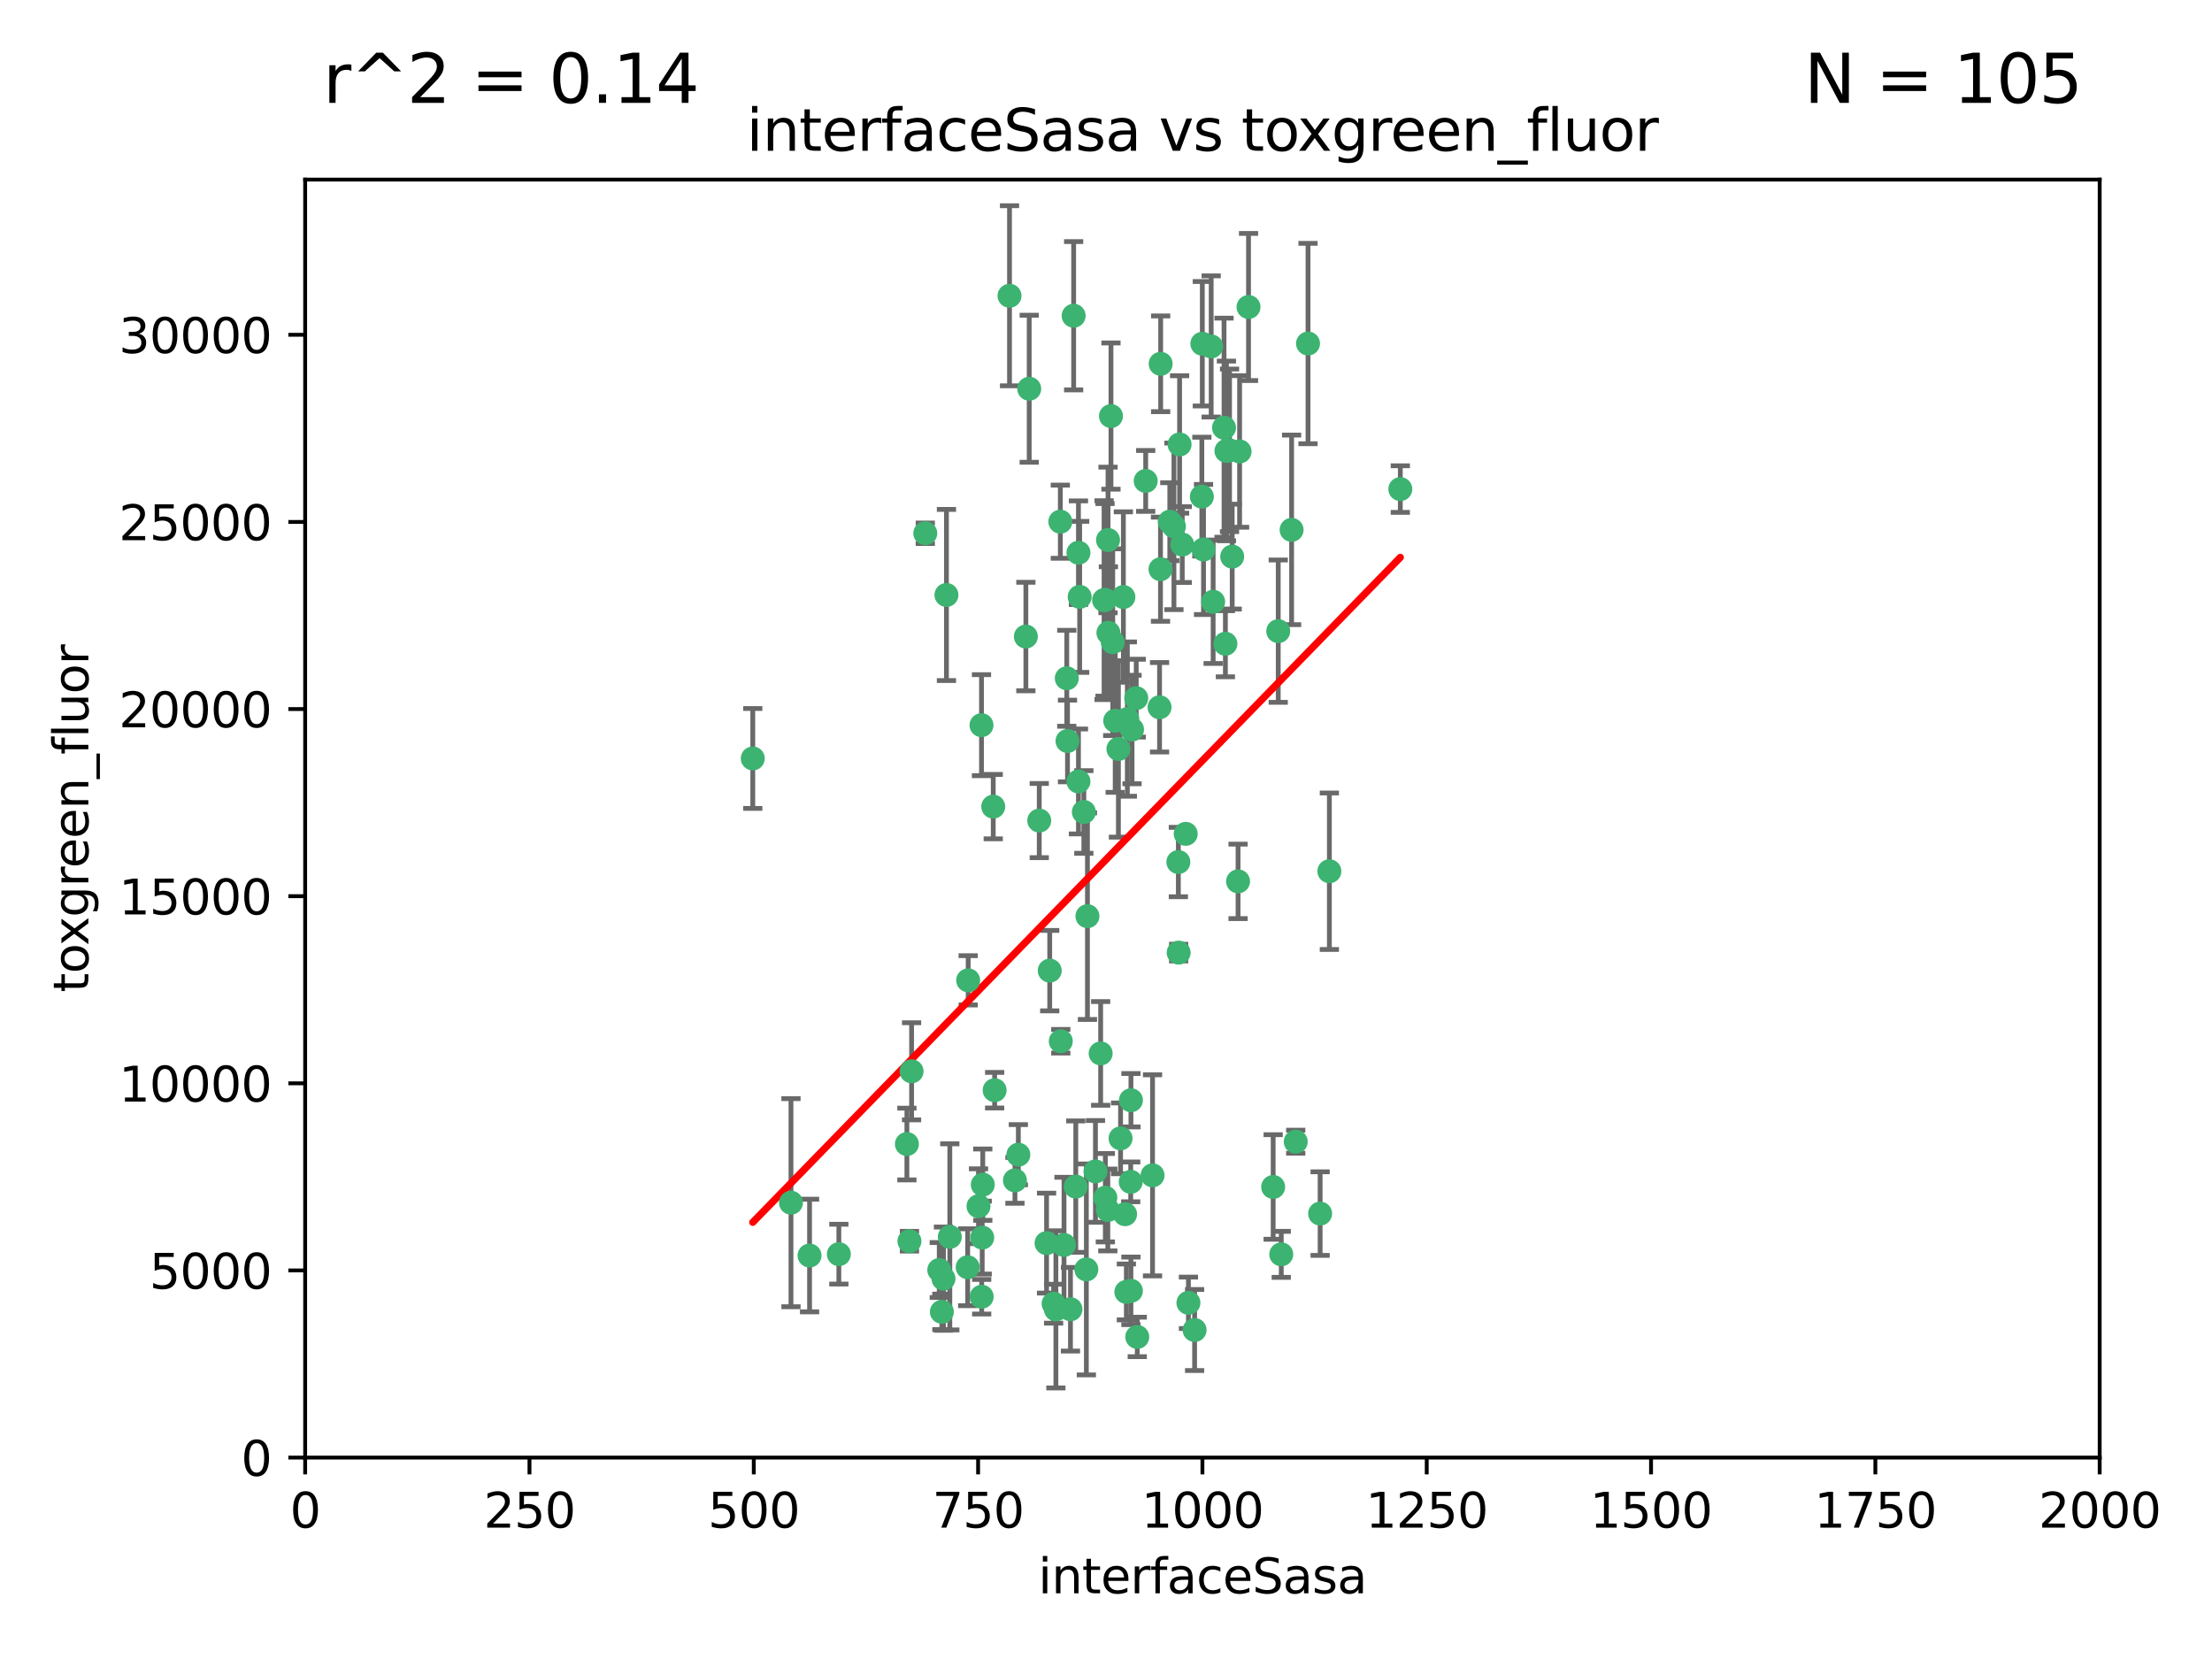 <?xml version="1.0" encoding="utf-8" standalone="no"?>
<!DOCTYPE svg PUBLIC "-//W3C//DTD SVG 1.1//EN"
  "http://www.w3.org/Graphics/SVG/1.1/DTD/svg11.dtd">
<svg xmlns:xlink="http://www.w3.org/1999/xlink" width="460.8pt" height="345.6pt" viewBox="0 0 460.8 345.6" xmlns="http://www.w3.org/2000/svg" version="1.1">
 <defs>
  <style type="text/css">*{stroke-linejoin: round; stroke-linecap: butt}</style>
 </defs>
 <g id="figure_1">
  <g id="patch_1">
   <path d="M 0 345.6 
L 460.8 345.6 
L 460.8 0 
L 0 0 
z
" style="fill: #ffffff"/>
  </g>
  <g id="axes_1">
   <g id="patch_2">
    <path d="M 63.571 303.64 
L 437.4 303.64 
L 437.4 37.411 
L 63.571 37.411 
z
" style="fill: #ffffff"/>
   </g>
   <g id="PathCollection_1">
    <defs>
     <path id="mbea8290610" d="M 0 1.118 
C 0.297 1.118 0.581 1 0.791 0.791 
C 1 0.581 1.118 0.297 1.118 0 
C 1.118 -0.297 1 -0.581 0.791 -0.791 
C 0.581 -1 0.297 -1.118 0 -1.118 
C -0.297 -1.118 -0.581 -1 -0.791 -0.791 
C -1 -0.581 -1.118 -0.297 -1.118 0 
C -1.118 0.297 -1 0.581 -0.791 0.791 
C -0.581 1 -0.297 1.118 0 1.118 
z
" style="stroke: #3cb371"/>
    </defs>
    <g clip-path="url(#p52ad3b6cd0)">
     <use xlink:href="#mbea8290610" x="243.693" y="108.677" style="fill: #3cb371; stroke: #3cb371"/>
     <use xlink:href="#mbea8290610" x="272.484" y="71.562" style="fill: #3cb371; stroke: #3cb371"/>
     <use xlink:href="#mbea8290610" x="231.435" y="86.676" style="fill: #3cb371; stroke: #3cb371"/>
     <use xlink:href="#mbea8290610" x="266.28" y="131.48" style="fill: #3cb371; stroke: #3cb371"/>
     <use xlink:href="#mbea8290610" x="250.716" y="114.467" style="fill: #3cb371; stroke: #3cb371"/>
     <use xlink:href="#mbea8290610" x="269.065" y="110.38" style="fill: #3cb371; stroke: #3cb371"/>
     <use xlink:href="#mbea8290610" x="254.987" y="89.097" style="fill: #3cb371; stroke: #3cb371"/>
     <use xlink:href="#mbea8290610" x="220.886" y="108.676" style="fill: #3cb371; stroke: #3cb371"/>
     <use xlink:href="#mbea8290610" x="214.404" y="80.98" style="fill: #3cb371; stroke: #3cb371"/>
     <use xlink:href="#mbea8290610" x="174.75" y="261.259" style="fill: #3cb371; stroke: #3cb371"/>
     <use xlink:href="#mbea8290610" x="241.787" y="75.786" style="fill: #3cb371; stroke: #3cb371"/>
     <use xlink:href="#mbea8290610" x="252.721" y="125.356" style="fill: #3cb371; stroke: #3cb371"/>
     <use xlink:href="#mbea8290610" x="252.312" y="72.167" style="fill: #3cb371; stroke: #3cb371"/>
     <use xlink:href="#mbea8290610" x="258.229" y="94.046" style="fill: #3cb371; stroke: #3cb371"/>
     <use xlink:href="#mbea8290610" x="223.66" y="65.773" style="fill: #3cb371; stroke: #3cb371"/>
     <use xlink:href="#mbea8290610" x="232.987" y="156.019" style="fill: #3cb371; stroke: #3cb371"/>
     <use xlink:href="#mbea8290610" x="241.557" y="147.335" style="fill: #3cb371; stroke: #3cb371"/>
     <use xlink:href="#mbea8290610" x="230.194" y="124.965" style="fill: #3cb371; stroke: #3cb371"/>
     <use xlink:href="#mbea8290610" x="246.284" y="113.441" style="fill: #3cb371; stroke: #3cb371"/>
     <use xlink:href="#mbea8290610" x="255.489" y="93.933" style="fill: #3cb371; stroke: #3cb371"/>
     <use xlink:href="#mbea8290610" x="256.689" y="115.953" style="fill: #3cb371; stroke: #3cb371"/>
     <use xlink:href="#mbea8290610" x="244.553" y="109.646" style="fill: #3cb371; stroke: #3cb371"/>
     <use xlink:href="#mbea8290610" x="250.368" y="103.453" style="fill: #3cb371; stroke: #3cb371"/>
     <use xlink:href="#mbea8290610" x="229.286" y="219.448" style="fill: #3cb371; stroke: #3cb371"/>
     <use xlink:href="#mbea8290610" x="232.318" y="150.153" style="fill: #3cb371; stroke: #3cb371"/>
     <use xlink:href="#mbea8290610" x="256.134" y="93.812" style="fill: #3cb371; stroke: #3cb371"/>
     <use xlink:href="#mbea8290610" x="234.02" y="124.367" style="fill: #3cb371; stroke: #3cb371"/>
     <use xlink:href="#mbea8290610" x="216.495" y="170.94" style="fill: #3cb371; stroke: #3cb371"/>
     <use xlink:href="#mbea8290610" x="238.669" y="100.184" style="fill: #3cb371; stroke: #3cb371"/>
     <use xlink:href="#mbea8290610" x="241.753" y="118.577" style="fill: #3cb371; stroke: #3cb371"/>
     <use xlink:href="#mbea8290610" x="245.731" y="92.588" style="fill: #3cb371; stroke: #3cb371"/>
     <use xlink:href="#mbea8290610" x="266.908" y="261.303" style="fill: #3cb371; stroke: #3cb371"/>
     <use xlink:href="#mbea8290610" x="222.381" y="154.361" style="fill: #3cb371; stroke: #3cb371"/>
     <use xlink:href="#mbea8290610" x="269.927" y="237.833" style="fill: #3cb371; stroke: #3cb371"/>
     <use xlink:href="#mbea8290610" x="240.095" y="244.844" style="fill: #3cb371; stroke: #3cb371"/>
     <use xlink:href="#mbea8290610" x="291.711" y="101.886" style="fill: #3cb371; stroke: #3cb371"/>
     <use xlink:href="#mbea8290610" x="224.916" y="124.337" style="fill: #3cb371; stroke: #3cb371"/>
     <use xlink:href="#mbea8290610" x="260.091" y="63.953" style="fill: #3cb371; stroke: #3cb371"/>
     <use xlink:href="#mbea8290610" x="250.465" y="71.61" style="fill: #3cb371; stroke: #3cb371"/>
     <use xlink:href="#mbea8290610" x="204.462" y="151.067" style="fill: #3cb371; stroke: #3cb371"/>
     <use xlink:href="#mbea8290610" x="218.677" y="202.203" style="fill: #3cb371; stroke: #3cb371"/>
     <use xlink:href="#mbea8290610" x="201.688" y="204.22" style="fill: #3cb371; stroke: #3cb371"/>
     <use xlink:href="#mbea8290610" x="204.731" y="246.787" style="fill: #3cb371; stroke: #3cb371"/>
     <use xlink:href="#mbea8290610" x="228.204" y="244.026" style="fill: #3cb371; stroke: #3cb371"/>
     <use xlink:href="#mbea8290610" x="231.802" y="133.776" style="fill: #3cb371; stroke: #3cb371"/>
     <use xlink:href="#mbea8290610" x="192.753" y="111.087" style="fill: #3cb371; stroke: #3cb371"/>
     <use xlink:href="#mbea8290610" x="222.228" y="141.297" style="fill: #3cb371; stroke: #3cb371"/>
     <use xlink:href="#mbea8290610" x="230.822" y="112.487" style="fill: #3cb371; stroke: #3cb371"/>
     <use xlink:href="#mbea8290610" x="210.301" y="61.614" style="fill: #3cb371; stroke: #3cb371"/>
     <use xlink:href="#mbea8290610" x="224.662" y="162.792" style="fill: #3cb371; stroke: #3cb371"/>
     <use xlink:href="#mbea8290610" x="204.503" y="270.13" style="fill: #3cb371; stroke: #3cb371"/>
     <use xlink:href="#mbea8290610" x="275.007" y="252.814" style="fill: #3cb371; stroke: #3cb371"/>
     <use xlink:href="#mbea8290610" x="236.699" y="145.439" style="fill: #3cb371; stroke: #3cb371"/>
     <use xlink:href="#mbea8290610" x="255.273" y="134.104" style="fill: #3cb371; stroke: #3cb371"/>
     <use xlink:href="#mbea8290610" x="265.222" y="247.267" style="fill: #3cb371; stroke: #3cb371"/>
     <use xlink:href="#mbea8290610" x="230.901" y="131.829" style="fill: #3cb371; stroke: #3cb371"/>
     <use xlink:href="#mbea8290610" x="234.375" y="252.941" style="fill: #3cb371; stroke: #3cb371"/>
     <use xlink:href="#mbea8290610" x="221.654" y="259.35" style="fill: #3cb371; stroke: #3cb371"/>
     <use xlink:href="#mbea8290610" x="212.14" y="240.543" style="fill: #3cb371; stroke: #3cb371"/>
     <use xlink:href="#mbea8290610" x="213.706" y="132.603" style="fill: #3cb371; stroke: #3cb371"/>
     <use xlink:href="#mbea8290610" x="195.666" y="264.57" style="fill: #3cb371; stroke: #3cb371"/>
     <use xlink:href="#mbea8290610" x="245.473" y="179.579" style="fill: #3cb371; stroke: #3cb371"/>
     <use xlink:href="#mbea8290610" x="206.91" y="168.036" style="fill: #3cb371; stroke: #3cb371"/>
     <use xlink:href="#mbea8290610" x="235.596" y="229.198" style="fill: #3cb371; stroke: #3cb371"/>
     <use xlink:href="#mbea8290610" x="247.573" y="271.4" style="fill: #3cb371; stroke: #3cb371"/>
     <use xlink:href="#mbea8290610" x="226.534" y="190.856" style="fill: #3cb371; stroke: #3cb371"/>
     <use xlink:href="#mbea8290610" x="230.779" y="252.059" style="fill: #3cb371; stroke: #3cb371"/>
     <use xlink:href="#mbea8290610" x="224.106" y="247.195" style="fill: #3cb371; stroke: #3cb371"/>
     <use xlink:href="#mbea8290610" x="235.59" y="268.906" style="fill: #3cb371; stroke: #3cb371"/>
     <use xlink:href="#mbea8290610" x="201.587" y="263.993" style="fill: #3cb371; stroke: #3cb371"/>
     <use xlink:href="#mbea8290610" x="224.662" y="115.142" style="fill: #3cb371; stroke: #3cb371"/>
     <use xlink:href="#mbea8290610" x="236.912" y="278.508" style="fill: #3cb371; stroke: #3cb371"/>
     <use xlink:href="#mbea8290610" x="203.841" y="251.277" style="fill: #3cb371; stroke: #3cb371"/>
     <use xlink:href="#mbea8290610" x="219.488" y="271.584" style="fill: #3cb371; stroke: #3cb371"/>
     <use xlink:href="#mbea8290610" x="196.206" y="273.278" style="fill: #3cb371; stroke: #3cb371"/>
     <use xlink:href="#mbea8290610" x="226.308" y="264.442" style="fill: #3cb371; stroke: #3cb371"/>
     <use xlink:href="#mbea8290610" x="188.922" y="238.323" style="fill: #3cb371; stroke: #3cb371"/>
     <use xlink:href="#mbea8290610" x="233.433" y="237.139" style="fill: #3cb371; stroke: #3cb371"/>
     <use xlink:href="#mbea8290610" x="245.536" y="198.449" style="fill: #3cb371; stroke: #3cb371"/>
     <use xlink:href="#mbea8290610" x="196.546" y="266.371" style="fill: #3cb371; stroke: #3cb371"/>
     <use xlink:href="#mbea8290610" x="248.859" y="277.063" style="fill: #3cb371; stroke: #3cb371"/>
     <use xlink:href="#mbea8290610" x="220.981" y="216.908" style="fill: #3cb371; stroke: #3cb371"/>
     <use xlink:href="#mbea8290610" x="235.826" y="151.97" style="fill: #3cb371; stroke: #3cb371"/>
     <use xlink:href="#mbea8290610" x="276.932" y="181.494" style="fill: #3cb371; stroke: #3cb371"/>
     <use xlink:href="#mbea8290610" x="189.452" y="258.565" style="fill: #3cb371; stroke: #3cb371"/>
     <use xlink:href="#mbea8290610" x="204.611" y="257.812" style="fill: #3cb371; stroke: #3cb371"/>
     <use xlink:href="#mbea8290610" x="257.91" y="183.606" style="fill: #3cb371; stroke: #3cb371"/>
     <use xlink:href="#mbea8290610" x="247.005" y="173.704" style="fill: #3cb371; stroke: #3cb371"/>
     <use xlink:href="#mbea8290610" x="229.998" y="125.024" style="fill: #3cb371; stroke: #3cb371"/>
     <use xlink:href="#mbea8290610" x="219.963" y="272.768" style="fill: #3cb371; stroke: #3cb371"/>
     <use xlink:href="#mbea8290610" x="189.899" y="223.176" style="fill: #3cb371; stroke: #3cb371"/>
     <use xlink:href="#mbea8290610" x="197.864" y="257.661" style="fill: #3cb371; stroke: #3cb371"/>
     <use xlink:href="#mbea8290610" x="234.846" y="149.795" style="fill: #3cb371; stroke: #3cb371"/>
     <use xlink:href="#mbea8290610" x="234.641" y="269.137" style="fill: #3cb371; stroke: #3cb371"/>
     <use xlink:href="#mbea8290610" x="168.647" y="261.551" style="fill: #3cb371; stroke: #3cb371"/>
     <use xlink:href="#mbea8290610" x="223" y="272.741" style="fill: #3cb371; stroke: #3cb371"/>
     <use xlink:href="#mbea8290610" x="197.163" y="123.943" style="fill: #3cb371; stroke: #3cb371"/>
     <use xlink:href="#mbea8290610" x="218.019" y="258.966" style="fill: #3cb371; stroke: #3cb371"/>
     <use xlink:href="#mbea8290610" x="225.785" y="169.147" style="fill: #3cb371; stroke: #3cb371"/>
     <use xlink:href="#mbea8290610" x="211.432" y="245.892" style="fill: #3cb371; stroke: #3cb371"/>
     <use xlink:href="#mbea8290610" x="235.549" y="246.204" style="fill: #3cb371; stroke: #3cb371"/>
     <use xlink:href="#mbea8290610" x="207.202" y="227.107" style="fill: #3cb371; stroke: #3cb371"/>
     <use xlink:href="#mbea8290610" x="156.817" y="157.999" style="fill: #3cb371; stroke: #3cb371"/>
     <use xlink:href="#mbea8290610" x="164.776" y="250.544" style="fill: #3cb371; stroke: #3cb371"/>
     <use xlink:href="#mbea8290610" x="230.263" y="249.505" style="fill: #3cb371; stroke: #3cb371"/>
    </g>
   </g>
   <g id="matplotlib.axis_1">
    <g id="xtick_1">
     <g id="line2d_1">
      <defs>
       <path id="m10a2aa2e3d" d="M 0 0 
L 0 3.5 
" style="stroke: #000000; stroke-width: 0.8"/>
      </defs>
      <g>
       <use xlink:href="#m10a2aa2e3d" x="63.571" y="303.64" style="stroke: #000000; stroke-width: 0.8"/>
      </g>
     </g>
     <g id="text_1">
      <!-- 0 -->
      <g transform="translate(60.39 318.238)scale(0.1 -0.1)">
       <defs>
        <path id="DejaVuSans-30" d="M 2034 4250 
Q 1547 4250 1301 3770 
Q 1056 3291 1056 2328 
Q 1056 1369 1301 889 
Q 1547 409 2034 409 
Q 2525 409 2770 889 
Q 3016 1369 3016 2328 
Q 3016 3291 2770 3770 
Q 2525 4250 2034 4250 
z
M 2034 4750 
Q 2819 4750 3233 4129 
Q 3647 3509 3647 2328 
Q 3647 1150 3233 529 
Q 2819 -91 2034 -91 
Q 1250 -91 836 529 
Q 422 1150 422 2328 
Q 422 3509 836 4129 
Q 1250 4750 2034 4750 
z
" transform="scale(0.016)"/>
       </defs>
       <use xlink:href="#DejaVuSans-30"/>
      </g>
     </g>
    </g>
    <g id="xtick_2">
     <g id="line2d_2">
      <g>
       <use xlink:href="#m10a2aa2e3d" x="110.3" y="303.64" style="stroke: #000000; stroke-width: 0.8"/>
      </g>
     </g>
     <g id="text_2">
      <!-- 250 -->
      <g transform="translate(100.756 318.238)scale(0.1 -0.1)">
       <defs>
        <path id="DejaVuSans-32" d="M 1228 531 
L 3431 531 
L 3431 0 
L 469 0 
L 469 531 
Q 828 903 1448 1529 
Q 2069 2156 2228 2338 
Q 2531 2678 2651 2914 
Q 2772 3150 2772 3378 
Q 2772 3750 2511 3984 
Q 2250 4219 1831 4219 
Q 1534 4219 1204 4116 
Q 875 4013 500 3803 
L 500 4441 
Q 881 4594 1212 4672 
Q 1544 4750 1819 4750 
Q 2544 4750 2975 4387 
Q 3406 4025 3406 3419 
Q 3406 3131 3298 2873 
Q 3191 2616 2906 2266 
Q 2828 2175 2409 1742 
Q 1991 1309 1228 531 
z
" transform="scale(0.016)"/>
        <path id="DejaVuSans-35" d="M 691 4666 
L 3169 4666 
L 3169 4134 
L 1269 4134 
L 1269 2991 
Q 1406 3038 1543 3061 
Q 1681 3084 1819 3084 
Q 2600 3084 3056 2656 
Q 3513 2228 3513 1497 
Q 3513 744 3044 326 
Q 2575 -91 1722 -91 
Q 1428 -91 1123 -41 
Q 819 9 494 109 
L 494 744 
Q 775 591 1075 516 
Q 1375 441 1709 441 
Q 2250 441 2565 725 
Q 2881 1009 2881 1497 
Q 2881 1984 2565 2268 
Q 2250 2553 1709 2553 
Q 1456 2553 1204 2497 
Q 953 2441 691 2322 
L 691 4666 
z
" transform="scale(0.016)"/>
       </defs>
       <use xlink:href="#DejaVuSans-32"/>
       <use xlink:href="#DejaVuSans-35" x="63.623"/>
       <use xlink:href="#DejaVuSans-30" x="127.246"/>
      </g>
     </g>
    </g>
    <g id="xtick_3">
     <g id="line2d_3">
      <g>
       <use xlink:href="#m10a2aa2e3d" x="157.028" y="303.64" style="stroke: #000000; stroke-width: 0.8"/>
      </g>
     </g>
     <g id="text_3">
      <!-- 500 -->
      <g transform="translate(147.485 318.238)scale(0.1 -0.1)">
       <use xlink:href="#DejaVuSans-35"/>
       <use xlink:href="#DejaVuSans-30" x="63.623"/>
       <use xlink:href="#DejaVuSans-30" x="127.246"/>
      </g>
     </g>
    </g>
    <g id="xtick_4">
     <g id="line2d_4">
      <g>
       <use xlink:href="#m10a2aa2e3d" x="203.757" y="303.64" style="stroke: #000000; stroke-width: 0.8"/>
      </g>
     </g>
     <g id="text_4">
      <!-- 750 -->
      <g transform="translate(194.213 318.238)scale(0.1 -0.1)">
       <defs>
        <path id="DejaVuSans-37" d="M 525 4666 
L 3525 4666 
L 3525 4397 
L 1831 0 
L 1172 0 
L 2766 4134 
L 525 4134 
L 525 4666 
z
" transform="scale(0.016)"/>
       </defs>
       <use xlink:href="#DejaVuSans-37"/>
       <use xlink:href="#DejaVuSans-35" x="63.623"/>
       <use xlink:href="#DejaVuSans-30" x="127.246"/>
      </g>
     </g>
    </g>
    <g id="xtick_5">
     <g id="line2d_5">
      <g>
       <use xlink:href="#m10a2aa2e3d" x="250.486" y="303.64" style="stroke: #000000; stroke-width: 0.8"/>
      </g>
     </g>
     <g id="text_5">
      <!-- 1000 -->
      <g transform="translate(237.761 318.238)scale(0.1 -0.1)">
       <defs>
        <path id="DejaVuSans-31" d="M 794 531 
L 1825 531 
L 1825 4091 
L 703 3866 
L 703 4441 
L 1819 4666 
L 2450 4666 
L 2450 531 
L 3481 531 
L 3481 0 
L 794 0 
L 794 531 
z
" transform="scale(0.016)"/>
       </defs>
       <use xlink:href="#DejaVuSans-31"/>
       <use xlink:href="#DejaVuSans-30" x="63.623"/>
       <use xlink:href="#DejaVuSans-30" x="127.246"/>
       <use xlink:href="#DejaVuSans-30" x="190.869"/>
      </g>
     </g>
    </g>
    <g id="xtick_6">
     <g id="line2d_6">
      <g>
       <use xlink:href="#m10a2aa2e3d" x="297.214" y="303.64" style="stroke: #000000; stroke-width: 0.8"/>
      </g>
     </g>
     <g id="text_6">
      <!-- 1250 -->
      <g transform="translate(284.489 318.238)scale(0.1 -0.1)">
       <use xlink:href="#DejaVuSans-31"/>
       <use xlink:href="#DejaVuSans-32" x="63.623"/>
       <use xlink:href="#DejaVuSans-35" x="127.246"/>
       <use xlink:href="#DejaVuSans-30" x="190.869"/>
      </g>
     </g>
    </g>
    <g id="xtick_7">
     <g id="line2d_7">
      <g>
       <use xlink:href="#m10a2aa2e3d" x="343.943" y="303.64" style="stroke: #000000; stroke-width: 0.8"/>
      </g>
     </g>
     <g id="text_7">
      <!-- 1500 -->
      <g transform="translate(331.218 318.238)scale(0.1 -0.1)">
       <use xlink:href="#DejaVuSans-31"/>
       <use xlink:href="#DejaVuSans-35" x="63.623"/>
       <use xlink:href="#DejaVuSans-30" x="127.246"/>
       <use xlink:href="#DejaVuSans-30" x="190.869"/>
      </g>
     </g>
    </g>
    <g id="xtick_8">
     <g id="line2d_8">
      <g>
       <use xlink:href="#m10a2aa2e3d" x="390.671" y="303.64" style="stroke: #000000; stroke-width: 0.8"/>
      </g>
     </g>
     <g id="text_8">
      <!-- 1750 -->
      <g transform="translate(377.946 318.238)scale(0.1 -0.1)">
       <use xlink:href="#DejaVuSans-31"/>
       <use xlink:href="#DejaVuSans-37" x="63.623"/>
       <use xlink:href="#DejaVuSans-35" x="127.246"/>
       <use xlink:href="#DejaVuSans-30" x="190.869"/>
      </g>
     </g>
    </g>
    <g id="xtick_9">
     <g id="line2d_9">
      <g>
       <use xlink:href="#m10a2aa2e3d" x="437.4" y="303.64" style="stroke: #000000; stroke-width: 0.8"/>
      </g>
     </g>
     <g id="text_9">
      <!-- 2000 -->
      <g transform="translate(424.675 318.238)scale(0.1 -0.1)">
       <use xlink:href="#DejaVuSans-32"/>
       <use xlink:href="#DejaVuSans-30" x="63.623"/>
       <use xlink:href="#DejaVuSans-30" x="127.246"/>
       <use xlink:href="#DejaVuSans-30" x="190.869"/>
      </g>
     </g>
    </g>
    <g id="text_10">
     <!-- interfaceSasa -->
     <g transform="translate(216.279 331.917)scale(0.1 -0.1)">
      <defs>
       <path id="DejaVuSans-69" d="M 603 3500 
L 1178 3500 
L 1178 0 
L 603 0 
L 603 3500 
z
M 603 4863 
L 1178 4863 
L 1178 4134 
L 603 4134 
L 603 4863 
z
" transform="scale(0.016)"/>
       <path id="DejaVuSans-6e" d="M 3513 2113 
L 3513 0 
L 2938 0 
L 2938 2094 
Q 2938 2591 2744 2837 
Q 2550 3084 2163 3084 
Q 1697 3084 1428 2787 
Q 1159 2491 1159 1978 
L 1159 0 
L 581 0 
L 581 3500 
L 1159 3500 
L 1159 2956 
Q 1366 3272 1645 3428 
Q 1925 3584 2291 3584 
Q 2894 3584 3203 3211 
Q 3513 2838 3513 2113 
z
" transform="scale(0.016)"/>
       <path id="DejaVuSans-74" d="M 1172 4494 
L 1172 3500 
L 2356 3500 
L 2356 3053 
L 1172 3053 
L 1172 1153 
Q 1172 725 1289 603 
Q 1406 481 1766 481 
L 2356 481 
L 2356 0 
L 1766 0 
Q 1100 0 847 248 
Q 594 497 594 1153 
L 594 3053 
L 172 3053 
L 172 3500 
L 594 3500 
L 594 4494 
L 1172 4494 
z
" transform="scale(0.016)"/>
       <path id="DejaVuSans-65" d="M 3597 1894 
L 3597 1613 
L 953 1613 
Q 991 1019 1311 708 
Q 1631 397 2203 397 
Q 2534 397 2845 478 
Q 3156 559 3463 722 
L 3463 178 
Q 3153 47 2828 -22 
Q 2503 -91 2169 -91 
Q 1331 -91 842 396 
Q 353 884 353 1716 
Q 353 2575 817 3079 
Q 1281 3584 2069 3584 
Q 2775 3584 3186 3129 
Q 3597 2675 3597 1894 
z
M 3022 2063 
Q 3016 2534 2758 2815 
Q 2500 3097 2075 3097 
Q 1594 3097 1305 2825 
Q 1016 2553 972 2059 
L 3022 2063 
z
" transform="scale(0.016)"/>
       <path id="DejaVuSans-72" d="M 2631 2963 
Q 2534 3019 2420 3045 
Q 2306 3072 2169 3072 
Q 1681 3072 1420 2755 
Q 1159 2438 1159 1844 
L 1159 0 
L 581 0 
L 581 3500 
L 1159 3500 
L 1159 2956 
Q 1341 3275 1631 3429 
Q 1922 3584 2338 3584 
Q 2397 3584 2469 3576 
Q 2541 3569 2628 3553 
L 2631 2963 
z
" transform="scale(0.016)"/>
       <path id="DejaVuSans-66" d="M 2375 4863 
L 2375 4384 
L 1825 4384 
Q 1516 4384 1395 4259 
Q 1275 4134 1275 3809 
L 1275 3500 
L 2222 3500 
L 2222 3053 
L 1275 3053 
L 1275 0 
L 697 0 
L 697 3053 
L 147 3053 
L 147 3500 
L 697 3500 
L 697 3744 
Q 697 4328 969 4595 
Q 1241 4863 1831 4863 
L 2375 4863 
z
" transform="scale(0.016)"/>
       <path id="DejaVuSans-61" d="M 2194 1759 
Q 1497 1759 1228 1600 
Q 959 1441 959 1056 
Q 959 750 1161 570 
Q 1363 391 1709 391 
Q 2188 391 2477 730 
Q 2766 1069 2766 1631 
L 2766 1759 
L 2194 1759 
z
M 3341 1997 
L 3341 0 
L 2766 0 
L 2766 531 
Q 2569 213 2275 61 
Q 1981 -91 1556 -91 
Q 1019 -91 701 211 
Q 384 513 384 1019 
Q 384 1609 779 1909 
Q 1175 2209 1959 2209 
L 2766 2209 
L 2766 2266 
Q 2766 2663 2505 2880 
Q 2244 3097 1772 3097 
Q 1472 3097 1187 3025 
Q 903 2953 641 2809 
L 641 3341 
Q 956 3463 1253 3523 
Q 1550 3584 1831 3584 
Q 2591 3584 2966 3190 
Q 3341 2797 3341 1997 
z
" transform="scale(0.016)"/>
       <path id="DejaVuSans-63" d="M 3122 3366 
L 3122 2828 
Q 2878 2963 2633 3030 
Q 2388 3097 2138 3097 
Q 1578 3097 1268 2742 
Q 959 2388 959 1747 
Q 959 1106 1268 751 
Q 1578 397 2138 397 
Q 2388 397 2633 464 
Q 2878 531 3122 666 
L 3122 134 
Q 2881 22 2623 -34 
Q 2366 -91 2075 -91 
Q 1284 -91 818 406 
Q 353 903 353 1747 
Q 353 2603 823 3093 
Q 1294 3584 2113 3584 
Q 2378 3584 2631 3529 
Q 2884 3475 3122 3366 
z
" transform="scale(0.016)"/>
       <path id="DejaVuSans-53" d="M 3425 4513 
L 3425 3897 
Q 3066 4069 2747 4153 
Q 2428 4238 2131 4238 
Q 1616 4238 1336 4038 
Q 1056 3838 1056 3469 
Q 1056 3159 1242 3001 
Q 1428 2844 1947 2747 
L 2328 2669 
Q 3034 2534 3370 2195 
Q 3706 1856 3706 1288 
Q 3706 609 3251 259 
Q 2797 -91 1919 -91 
Q 1588 -91 1214 -16 
Q 841 59 441 206 
L 441 856 
Q 825 641 1194 531 
Q 1563 422 1919 422 
Q 2459 422 2753 634 
Q 3047 847 3047 1241 
Q 3047 1584 2836 1778 
Q 2625 1972 2144 2069 
L 1759 2144 
Q 1053 2284 737 2584 
Q 422 2884 422 3419 
Q 422 4038 858 4394 
Q 1294 4750 2059 4750 
Q 2388 4750 2728 4690 
Q 3069 4631 3425 4513 
z
" transform="scale(0.016)"/>
       <path id="DejaVuSans-73" d="M 2834 3397 
L 2834 2853 
Q 2591 2978 2328 3040 
Q 2066 3103 1784 3103 
Q 1356 3103 1142 2972 
Q 928 2841 928 2578 
Q 928 2378 1081 2264 
Q 1234 2150 1697 2047 
L 1894 2003 
Q 2506 1872 2764 1633 
Q 3022 1394 3022 966 
Q 3022 478 2636 193 
Q 2250 -91 1575 -91 
Q 1294 -91 989 -36 
Q 684 19 347 128 
L 347 722 
Q 666 556 975 473 
Q 1284 391 1588 391 
Q 1994 391 2212 530 
Q 2431 669 2431 922 
Q 2431 1156 2273 1281 
Q 2116 1406 1581 1522 
L 1381 1569 
Q 847 1681 609 1914 
Q 372 2147 372 2553 
Q 372 3047 722 3315 
Q 1072 3584 1716 3584 
Q 2034 3584 2315 3537 
Q 2597 3491 2834 3397 
z
" transform="scale(0.016)"/>
      </defs>
      <use xlink:href="#DejaVuSans-69"/>
      <use xlink:href="#DejaVuSans-6e" x="27.783"/>
      <use xlink:href="#DejaVuSans-74" x="91.162"/>
      <use xlink:href="#DejaVuSans-65" x="130.371"/>
      <use xlink:href="#DejaVuSans-72" x="191.895"/>
      <use xlink:href="#DejaVuSans-66" x="233.008"/>
      <use xlink:href="#DejaVuSans-61" x="268.213"/>
      <use xlink:href="#DejaVuSans-63" x="329.492"/>
      <use xlink:href="#DejaVuSans-65" x="384.473"/>
      <use xlink:href="#DejaVuSans-53" x="445.996"/>
      <use xlink:href="#DejaVuSans-61" x="509.473"/>
      <use xlink:href="#DejaVuSans-73" x="570.752"/>
      <use xlink:href="#DejaVuSans-61" x="622.852"/>
     </g>
    </g>
   </g>
   <g id="matplotlib.axis_2">
    <g id="ytick_1">
     <g id="line2d_10">
      <defs>
       <path id="m46c41ab809" d="M 0 0 
L -3.5 0 
" style="stroke: #000000; stroke-width: 0.8"/>
      </defs>
      <g>
       <use xlink:href="#m46c41ab809" x="63.571" y="303.64" style="stroke: #000000; stroke-width: 0.8"/>
      </g>
     </g>
     <g id="text_11">
      <!-- 0 -->
      <g transform="translate(50.209 307.439)scale(0.1 -0.1)">
       <use xlink:href="#DejaVuSans-30"/>
      </g>
     </g>
    </g>
    <g id="ytick_2">
     <g id="line2d_11">
      <g>
       <use xlink:href="#m46c41ab809" x="63.571" y="264.657" style="stroke: #000000; stroke-width: 0.8"/>
      </g>
     </g>
     <g id="text_12">
      <!-- 5000 -->
      <g transform="translate(31.121 268.457)scale(0.1 -0.1)">
       <use xlink:href="#DejaVuSans-35"/>
       <use xlink:href="#DejaVuSans-30" x="63.623"/>
       <use xlink:href="#DejaVuSans-30" x="127.246"/>
       <use xlink:href="#DejaVuSans-30" x="190.869"/>
      </g>
     </g>
    </g>
    <g id="ytick_3">
     <g id="line2d_12">
      <g>
       <use xlink:href="#m46c41ab809" x="63.571" y="225.675" style="stroke: #000000; stroke-width: 0.8"/>
      </g>
     </g>
     <g id="text_13">
      <!-- 10000 -->
      <g transform="translate(24.759 229.474)scale(0.1 -0.1)">
       <use xlink:href="#DejaVuSans-31"/>
       <use xlink:href="#DejaVuSans-30" x="63.623"/>
       <use xlink:href="#DejaVuSans-30" x="127.246"/>
       <use xlink:href="#DejaVuSans-30" x="190.869"/>
       <use xlink:href="#DejaVuSans-30" x="254.492"/>
      </g>
     </g>
    </g>
    <g id="ytick_4">
     <g id="line2d_13">
      <g>
       <use xlink:href="#m46c41ab809" x="63.571" y="186.692" style="stroke: #000000; stroke-width: 0.8"/>
      </g>
     </g>
     <g id="text_14">
      <!-- 15000 -->
      <g transform="translate(24.759 190.492)scale(0.1 -0.1)">
       <use xlink:href="#DejaVuSans-31"/>
       <use xlink:href="#DejaVuSans-35" x="63.623"/>
       <use xlink:href="#DejaVuSans-30" x="127.246"/>
       <use xlink:href="#DejaVuSans-30" x="190.869"/>
       <use xlink:href="#DejaVuSans-30" x="254.492"/>
      </g>
     </g>
    </g>
    <g id="ytick_5">
     <g id="line2d_14">
      <g>
       <use xlink:href="#m46c41ab809" x="63.571" y="147.71" style="stroke: #000000; stroke-width: 0.8"/>
      </g>
     </g>
     <g id="text_15">
      <!-- 20000 -->
      <g transform="translate(24.759 151.509)scale(0.1 -0.1)">
       <use xlink:href="#DejaVuSans-32"/>
       <use xlink:href="#DejaVuSans-30" x="63.623"/>
       <use xlink:href="#DejaVuSans-30" x="127.246"/>
       <use xlink:href="#DejaVuSans-30" x="190.869"/>
       <use xlink:href="#DejaVuSans-30" x="254.492"/>
      </g>
     </g>
    </g>
    <g id="ytick_6">
     <g id="line2d_15">
      <g>
       <use xlink:href="#m46c41ab809" x="63.571" y="108.727" style="stroke: #000000; stroke-width: 0.8"/>
      </g>
     </g>
     <g id="text_16">
      <!-- 25000 -->
      <g transform="translate(24.759 112.527)scale(0.1 -0.1)">
       <use xlink:href="#DejaVuSans-32"/>
       <use xlink:href="#DejaVuSans-35" x="63.623"/>
       <use xlink:href="#DejaVuSans-30" x="127.246"/>
       <use xlink:href="#DejaVuSans-30" x="190.869"/>
       <use xlink:href="#DejaVuSans-30" x="254.492"/>
      </g>
     </g>
    </g>
    <g id="ytick_7">
     <g id="line2d_16">
      <g>
       <use xlink:href="#m46c41ab809" x="63.571" y="69.745" style="stroke: #000000; stroke-width: 0.8"/>
      </g>
     </g>
     <g id="text_17">
      <!-- 30000 -->
      <g transform="translate(24.759 73.544)scale(0.1 -0.1)">
       <defs>
        <path id="DejaVuSans-33" d="M 2597 2516 
Q 3050 2419 3304 2112 
Q 3559 1806 3559 1356 
Q 3559 666 3084 287 
Q 2609 -91 1734 -91 
Q 1441 -91 1130 -33 
Q 819 25 488 141 
L 488 750 
Q 750 597 1062 519 
Q 1375 441 1716 441 
Q 2309 441 2620 675 
Q 2931 909 2931 1356 
Q 2931 1769 2642 2001 
Q 2353 2234 1838 2234 
L 1294 2234 
L 1294 2753 
L 1863 2753 
Q 2328 2753 2575 2939 
Q 2822 3125 2822 3475 
Q 2822 3834 2567 4026 
Q 2313 4219 1838 4219 
Q 1578 4219 1281 4162 
Q 984 4106 628 3988 
L 628 4550 
Q 988 4650 1302 4700 
Q 1616 4750 1894 4750 
Q 2613 4750 3031 4423 
Q 3450 4097 3450 3541 
Q 3450 3153 3228 2886 
Q 3006 2619 2597 2516 
z
" transform="scale(0.016)"/>
       </defs>
       <use xlink:href="#DejaVuSans-33"/>
       <use xlink:href="#DejaVuSans-30" x="63.623"/>
       <use xlink:href="#DejaVuSans-30" x="127.246"/>
       <use xlink:href="#DejaVuSans-30" x="190.869"/>
       <use xlink:href="#DejaVuSans-30" x="254.492"/>
      </g>
     </g>
    </g>
    <g id="text_18">
     <!-- toxgreen_fluor -->
     <g transform="translate(18.401 206.72)rotate(-90)scale(0.1 -0.1)">
      <defs>
       <path id="DejaVuSans-6f" d="M 1959 3097 
Q 1497 3097 1228 2736 
Q 959 2375 959 1747 
Q 959 1119 1226 758 
Q 1494 397 1959 397 
Q 2419 397 2687 759 
Q 2956 1122 2956 1747 
Q 2956 2369 2687 2733 
Q 2419 3097 1959 3097 
z
M 1959 3584 
Q 2709 3584 3137 3096 
Q 3566 2609 3566 1747 
Q 3566 888 3137 398 
Q 2709 -91 1959 -91 
Q 1206 -91 779 398 
Q 353 888 353 1747 
Q 353 2609 779 3096 
Q 1206 3584 1959 3584 
z
" transform="scale(0.016)"/>
       <path id="DejaVuSans-78" d="M 3513 3500 
L 2247 1797 
L 3578 0 
L 2900 0 
L 1881 1375 
L 863 0 
L 184 0 
L 1544 1831 
L 300 3500 
L 978 3500 
L 1906 2253 
L 2834 3500 
L 3513 3500 
z
" transform="scale(0.016)"/>
       <path id="DejaVuSans-67" d="M 2906 1791 
Q 2906 2416 2648 2759 
Q 2391 3103 1925 3103 
Q 1463 3103 1205 2759 
Q 947 2416 947 1791 
Q 947 1169 1205 825 
Q 1463 481 1925 481 
Q 2391 481 2648 825 
Q 2906 1169 2906 1791 
z
M 3481 434 
Q 3481 -459 3084 -895 
Q 2688 -1331 1869 -1331 
Q 1566 -1331 1297 -1286 
Q 1028 -1241 775 -1147 
L 775 -588 
Q 1028 -725 1275 -790 
Q 1522 -856 1778 -856 
Q 2344 -856 2625 -561 
Q 2906 -266 2906 331 
L 2906 616 
Q 2728 306 2450 153 
Q 2172 0 1784 0 
Q 1141 0 747 490 
Q 353 981 353 1791 
Q 353 2603 747 3093 
Q 1141 3584 1784 3584 
Q 2172 3584 2450 3431 
Q 2728 3278 2906 2969 
L 2906 3500 
L 3481 3500 
L 3481 434 
z
" transform="scale(0.016)"/>
       <path id="DejaVuSans-5f" d="M 3263 -1063 
L 3263 -1509 
L -63 -1509 
L -63 -1063 
L 3263 -1063 
z
" transform="scale(0.016)"/>
       <path id="DejaVuSans-6c" d="M 603 4863 
L 1178 4863 
L 1178 0 
L 603 0 
L 603 4863 
z
" transform="scale(0.016)"/>
       <path id="DejaVuSans-75" d="M 544 1381 
L 544 3500 
L 1119 3500 
L 1119 1403 
Q 1119 906 1312 657 
Q 1506 409 1894 409 
Q 2359 409 2629 706 
Q 2900 1003 2900 1516 
L 2900 3500 
L 3475 3500 
L 3475 0 
L 2900 0 
L 2900 538 
Q 2691 219 2414 64 
Q 2138 -91 1772 -91 
Q 1169 -91 856 284 
Q 544 659 544 1381 
z
M 1991 3584 
L 1991 3584 
z
" transform="scale(0.016)"/>
      </defs>
      <use xlink:href="#DejaVuSans-74"/>
      <use xlink:href="#DejaVuSans-6f" x="39.209"/>
      <use xlink:href="#DejaVuSans-78" x="97.266"/>
      <use xlink:href="#DejaVuSans-67" x="156.445"/>
      <use xlink:href="#DejaVuSans-72" x="219.922"/>
      <use xlink:href="#DejaVuSans-65" x="258.785"/>
      <use xlink:href="#DejaVuSans-65" x="320.309"/>
      <use xlink:href="#DejaVuSans-6e" x="381.832"/>
      <use xlink:href="#DejaVuSans-5f" x="445.211"/>
      <use xlink:href="#DejaVuSans-66" x="495.211"/>
      <use xlink:href="#DejaVuSans-6c" x="530.416"/>
      <use xlink:href="#DejaVuSans-75" x="558.199"/>
      <use xlink:href="#DejaVuSans-6f" x="621.578"/>
      <use xlink:href="#DejaVuSans-72" x="682.76"/>
     </g>
    </g>
   </g>
   <g id="LineCollection_1">
    <path d="M 243.693 116.797 
L 243.693 100.557 
" clip-path="url(#p52ad3b6cd0)" style="fill: none; stroke: #696969"/>
    <path d="M 272.484 92.434 
L 272.484 50.691 
" clip-path="url(#p52ad3b6cd0)" style="fill: none; stroke: #696969"/>
    <path d="M 231.435 101.908 
L 231.435 71.444 
" clip-path="url(#p52ad3b6cd0)" style="fill: none; stroke: #696969"/>
    <path d="M 266.28 146.307 
L 266.28 116.654 
" clip-path="url(#p52ad3b6cd0)" style="fill: none; stroke: #696969"/>
    <path d="M 250.716 128.017 
L 250.716 100.917 
" clip-path="url(#p52ad3b6cd0)" style="fill: none; stroke: #696969"/>
    <path d="M 269.065 130.124 
L 269.065 90.636 
" clip-path="url(#p52ad3b6cd0)" style="fill: none; stroke: #696969"/>
    <path d="M 254.987 111.917 
L 254.987 66.277 
" clip-path="url(#p52ad3b6cd0)" style="fill: none; stroke: #696969"/>
    <path d="M 220.886 116.296 
L 220.886 101.057 
" clip-path="url(#p52ad3b6cd0)" style="fill: none; stroke: #696969"/>
    <path d="M 214.404 96.292 
L 214.404 65.668 
" clip-path="url(#p52ad3b6cd0)" style="fill: none; stroke: #696969"/>
    <path d="M 174.75 267.49 
L 174.75 255.028 
" clip-path="url(#p52ad3b6cd0)" style="fill: none; stroke: #696969"/>
    <path d="M 241.787 85.756 
L 241.787 65.815 
" clip-path="url(#p52ad3b6cd0)" style="fill: none; stroke: #696969"/>
    <path d="M 252.721 138.211 
L 252.721 112.501 
" clip-path="url(#p52ad3b6cd0)" style="fill: none; stroke: #696969"/>
    <path d="M 252.312 86.871 
L 252.312 57.463 
" clip-path="url(#p52ad3b6cd0)" style="fill: none; stroke: #696969"/>
    <path d="M 258.229 109.836 
L 258.229 78.257 
" clip-path="url(#p52ad3b6cd0)" style="fill: none; stroke: #696969"/>
    <path d="M 223.66 81.223 
L 223.66 50.323 
" clip-path="url(#p52ad3b6cd0)" style="fill: none; stroke: #696969"/>
    <path d="M 232.987 174.39 
L 232.987 137.647 
" clip-path="url(#p52ad3b6cd0)" style="fill: none; stroke: #696969"/>
    <path d="M 241.557 156.65 
L 241.557 138.02 
" clip-path="url(#p52ad3b6cd0)" style="fill: none; stroke: #696969"/>
    <path d="M 230.194 145.018 
L 230.194 104.912 
" clip-path="url(#p52ad3b6cd0)" style="fill: none; stroke: #696969"/>
    <path d="M 246.284 121.337 
L 246.284 105.546 
" clip-path="url(#p52ad3b6cd0)" style="fill: none; stroke: #696969"/>
    <path d="M 255.489 112.649 
L 255.489 75.218 
" clip-path="url(#p52ad3b6cd0)" style="fill: none; stroke: #696969"/>
    <path d="M 256.689 126.872 
L 256.689 105.035 
" clip-path="url(#p52ad3b6cd0)" style="fill: none; stroke: #696969"/>
    <path d="M 244.553 126.988 
L 244.553 92.305 
" clip-path="url(#p52ad3b6cd0)" style="fill: none; stroke: #696969"/>
    <path d="M 250.368 115.826 
L 250.368 91.08 
" clip-path="url(#p52ad3b6cd0)" style="fill: none; stroke: #696969"/>
    <path d="M 229.286 230.25 
L 229.286 208.646 
" clip-path="url(#p52ad3b6cd0)" style="fill: none; stroke: #696969"/>
    <path d="M 232.318 165.057 
L 232.318 135.25 
" clip-path="url(#p52ad3b6cd0)" style="fill: none; stroke: #696969"/>
    <path d="M 256.134 110.745 
L 256.134 76.878 
" clip-path="url(#p52ad3b6cd0)" style="fill: none; stroke: #696969"/>
    <path d="M 234.02 142.114 
L 234.02 106.621 
" clip-path="url(#p52ad3b6cd0)" style="fill: none; stroke: #696969"/>
    <path d="M 216.495 178.667 
L 216.495 163.212 
" clip-path="url(#p52ad3b6cd0)" style="fill: none; stroke: #696969"/>
    <path d="M 238.669 106.525 
L 238.669 93.844 
" clip-path="url(#p52ad3b6cd0)" style="fill: none; stroke: #696969"/>
    <path d="M 241.753 129.424 
L 241.753 107.731 
" clip-path="url(#p52ad3b6cd0)" style="fill: none; stroke: #696969"/>
    <path d="M 245.731 106.902 
L 245.731 78.274 
" clip-path="url(#p52ad3b6cd0)" style="fill: none; stroke: #696969"/>
    <path d="M 266.908 266.097 
L 266.908 256.51 
" clip-path="url(#p52ad3b6cd0)" style="fill: none; stroke: #696969"/>
    <path d="M 222.381 162.872 
L 222.381 145.85 
" clip-path="url(#p52ad3b6cd0)" style="fill: none; stroke: #696969"/>
    <path d="M 269.927 240.234 
L 269.927 235.431 
" clip-path="url(#p52ad3b6cd0)" style="fill: none; stroke: #696969"/>
    <path d="M 240.095 265.789 
L 240.095 223.9 
" clip-path="url(#p52ad3b6cd0)" style="fill: none; stroke: #696969"/>
    <path d="M 291.711 106.741 
L 291.711 97.032 
" clip-path="url(#p52ad3b6cd0)" style="fill: none; stroke: #696969"/>
    <path d="M 224.916 140.07 
L 224.916 108.604 
" clip-path="url(#p52ad3b6cd0)" style="fill: none; stroke: #696969"/>
    <path d="M 260.091 79.275 
L 260.091 48.63 
" clip-path="url(#p52ad3b6cd0)" style="fill: none; stroke: #696969"/>
    <path d="M 250.465 84.576 
L 250.465 58.645 
" clip-path="url(#p52ad3b6cd0)" style="fill: none; stroke: #696969"/>
    <path d="M 204.462 161.588 
L 204.462 140.547 
" clip-path="url(#p52ad3b6cd0)" style="fill: none; stroke: #696969"/>
    <path d="M 218.677 210.579 
L 218.677 193.826 
" clip-path="url(#p52ad3b6cd0)" style="fill: none; stroke: #696969"/>
    <path d="M 201.688 209.352 
L 201.688 199.087 
" clip-path="url(#p52ad3b6cd0)" style="fill: none; stroke: #696969"/>
    <path d="M 204.731 254.215 
L 204.731 239.358 
" clip-path="url(#p52ad3b6cd0)" style="fill: none; stroke: #696969"/>
    <path d="M 228.204 254.626 
L 228.204 233.426 
" clip-path="url(#p52ad3b6cd0)" style="fill: none; stroke: #696969"/>
    <path d="M 231.802 153.222 
L 231.802 114.33 
" clip-path="url(#p52ad3b6cd0)" style="fill: none; stroke: #696969"/>
    <path d="M 192.753 113.226 
L 192.753 108.949 
" clip-path="url(#p52ad3b6cd0)" style="fill: none; stroke: #696969"/>
    <path d="M 222.228 151.291 
L 222.228 131.303 
" clip-path="url(#p52ad3b6cd0)" style="fill: none; stroke: #696969"/>
    <path d="M 230.822 127.655 
L 230.822 97.319 
" clip-path="url(#p52ad3b6cd0)" style="fill: none; stroke: #696969"/>
    <path d="M 210.301 80.373 
L 210.301 42.855 
" clip-path="url(#p52ad3b6cd0)" style="fill: none; stroke: #696969"/>
    <path d="M 224.662 173.718 
L 224.662 151.865 
" clip-path="url(#p52ad3b6cd0)" style="fill: none; stroke: #696969"/>
    <path d="M 204.503 273.73 
L 204.503 266.53 
" clip-path="url(#p52ad3b6cd0)" style="fill: none; stroke: #696969"/>
    <path d="M 275.007 261.522 
L 275.007 244.105 
" clip-path="url(#p52ad3b6cd0)" style="fill: none; stroke: #696969"/>
    <path d="M 236.699 153.546 
L 236.699 137.331 
" clip-path="url(#p52ad3b6cd0)" style="fill: none; stroke: #696969"/>
    <path d="M 255.273 140.983 
L 255.273 127.226 
" clip-path="url(#p52ad3b6cd0)" style="fill: none; stroke: #696969"/>
    <path d="M 265.222 258.157 
L 265.222 236.377 
" clip-path="url(#p52ad3b6cd0)" style="fill: none; stroke: #696969"/>
    <path d="M 230.901 145.591 
L 230.901 118.067 
" clip-path="url(#p52ad3b6cd0)" style="fill: none; stroke: #696969"/>
    <path d="M 234.375 253.603 
L 234.375 252.279 
" clip-path="url(#p52ad3b6cd0)" style="fill: none; stroke: #696969"/>
    <path d="M 221.654 273.451 
L 221.654 245.249 
" clip-path="url(#p52ad3b6cd0)" style="fill: none; stroke: #696969"/>
    <path d="M 212.14 246.81 
L 212.14 234.275 
" clip-path="url(#p52ad3b6cd0)" style="fill: none; stroke: #696969"/>
    <path d="M 213.706 143.904 
L 213.706 121.303 
" clip-path="url(#p52ad3b6cd0)" style="fill: none; stroke: #696969"/>
    <path d="M 195.666 270.294 
L 195.666 258.847 
" clip-path="url(#p52ad3b6cd0)" style="fill: none; stroke: #696969"/>
    <path d="M 245.473 186.808 
L 245.473 172.35 
" clip-path="url(#p52ad3b6cd0)" style="fill: none; stroke: #696969"/>
    <path d="M 206.91 174.742 
L 206.91 161.329 
" clip-path="url(#p52ad3b6cd0)" style="fill: none; stroke: #696969"/>
    <path d="M 235.596 234.763 
L 235.596 223.632 
" clip-path="url(#p52ad3b6cd0)" style="fill: none; stroke: #696969"/>
    <path d="M 247.573 276.759 
L 247.573 266.041 
" clip-path="url(#p52ad3b6cd0)" style="fill: none; stroke: #696969"/>
    <path d="M 226.534 212.373 
L 226.534 169.339 
" clip-path="url(#p52ad3b6cd0)" style="fill: none; stroke: #696969"/>
    <path d="M 230.779 260.585 
L 230.779 243.534 
" clip-path="url(#p52ad3b6cd0)" style="fill: none; stroke: #696969"/>
    <path d="M 224.106 260.88 
L 224.106 233.51 
" clip-path="url(#p52ad3b6cd0)" style="fill: none; stroke: #696969"/>
    <path d="M 235.59 275.94 
L 235.59 261.871 
" clip-path="url(#p52ad3b6cd0)" style="fill: none; stroke: #696969"/>
    <path d="M 201.587 272.003 
L 201.587 255.982 
" clip-path="url(#p52ad3b6cd0)" style="fill: none; stroke: #696969"/>
    <path d="M 224.662 125.941 
L 224.662 104.342 
" clip-path="url(#p52ad3b6cd0)" style="fill: none; stroke: #696969"/>
    <path d="M 236.912 282.62 
L 236.912 274.397 
" clip-path="url(#p52ad3b6cd0)" style="fill: none; stroke: #696969"/>
    <path d="M 203.841 259.072 
L 203.841 243.481 
" clip-path="url(#p52ad3b6cd0)" style="fill: none; stroke: #696969"/>
    <path d="M 219.488 275.64 
L 219.488 267.529 
" clip-path="url(#p52ad3b6cd0)" style="fill: none; stroke: #696969"/>
    <path d="M 196.206 276.97 
L 196.206 269.585 
" clip-path="url(#p52ad3b6cd0)" style="fill: none; stroke: #696969"/>
    <path d="M 226.308 286.412 
L 226.308 242.472 
" clip-path="url(#p52ad3b6cd0)" style="fill: none; stroke: #696969"/>
    <path d="M 188.922 245.797 
L 188.922 230.849 
" clip-path="url(#p52ad3b6cd0)" style="fill: none; stroke: #696969"/>
    <path d="M 233.433 244.511 
L 233.433 229.768 
" clip-path="url(#p52ad3b6cd0)" style="fill: none; stroke: #696969"/>
    <path d="M 245.536 200.192 
L 245.536 196.706 
" clip-path="url(#p52ad3b6cd0)" style="fill: none; stroke: #696969"/>
    <path d="M 196.546 277.129 
L 196.546 255.613 
" clip-path="url(#p52ad3b6cd0)" style="fill: none; stroke: #696969"/>
    <path d="M 248.859 285.505 
L 248.859 268.621 
" clip-path="url(#p52ad3b6cd0)" style="fill: none; stroke: #696969"/>
    <path d="M 220.981 219.374 
L 220.981 214.442 
" clip-path="url(#p52ad3b6cd0)" style="fill: none; stroke: #696969"/>
    <path d="M 235.826 163.271 
L 235.826 140.669 
" clip-path="url(#p52ad3b6cd0)" style="fill: none; stroke: #696969"/>
    <path d="M 276.932 197.796 
L 276.932 165.192 
" clip-path="url(#p52ad3b6cd0)" style="fill: none; stroke: #696969"/>
    <path d="M 189.452 260.625 
L 189.452 256.505 
" clip-path="url(#p52ad3b6cd0)" style="fill: none; stroke: #696969"/>
    <path d="M 204.611 265.41 
L 204.611 250.214 
" clip-path="url(#p52ad3b6cd0)" style="fill: none; stroke: #696969"/>
    <path d="M 257.91 191.362 
L 257.91 175.85 
" clip-path="url(#p52ad3b6cd0)" style="fill: none; stroke: #696969"/>
    <path d="M 247.005 174.431 
L 247.005 172.978 
" clip-path="url(#p52ad3b6cd0)" style="fill: none; stroke: #696969"/>
    <path d="M 229.998 145.735 
L 229.998 104.312 
" clip-path="url(#p52ad3b6cd0)" style="fill: none; stroke: #696969"/>
    <path d="M 219.963 289.135 
L 219.963 256.401 
" clip-path="url(#p52ad3b6cd0)" style="fill: none; stroke: #696969"/>
    <path d="M 189.899 233.292 
L 189.899 213.059 
" clip-path="url(#p52ad3b6cd0)" style="fill: none; stroke: #696969"/>
    <path d="M 197.864 277.044 
L 197.864 238.278 
" clip-path="url(#p52ad3b6cd0)" style="fill: none; stroke: #696969"/>
    <path d="M 234.846 165.867 
L 234.846 133.723 
" clip-path="url(#p52ad3b6cd0)" style="fill: none; stroke: #696969"/>
    <path d="M 234.641 274.956 
L 234.641 263.317 
" clip-path="url(#p52ad3b6cd0)" style="fill: none; stroke: #696969"/>
    <path d="M 168.647 273.286 
L 168.647 249.816 
" clip-path="url(#p52ad3b6cd0)" style="fill: none; stroke: #696969"/>
    <path d="M 223 281.454 
L 223 264.027 
" clip-path="url(#p52ad3b6cd0)" style="fill: none; stroke: #696969"/>
    <path d="M 197.163 141.769 
L 197.163 106.117 
" clip-path="url(#p52ad3b6cd0)" style="fill: none; stroke: #696969"/>
    <path d="M 218.019 269.373 
L 218.019 248.559 
" clip-path="url(#p52ad3b6cd0)" style="fill: none; stroke: #696969"/>
    <path d="M 225.785 177.757 
L 225.785 160.538 
" clip-path="url(#p52ad3b6cd0)" style="fill: none; stroke: #696969"/>
    <path d="M 211.432 250.663 
L 211.432 241.12 
" clip-path="url(#p52ad3b6cd0)" style="fill: none; stroke: #696969"/>
    <path d="M 235.549 250.348 
L 235.549 242.06 
" clip-path="url(#p52ad3b6cd0)" style="fill: none; stroke: #696969"/>
    <path d="M 207.202 230.811 
L 207.202 223.403 
" clip-path="url(#p52ad3b6cd0)" style="fill: none; stroke: #696969"/>
    <path d="M 156.817 168.403 
L 156.817 147.594 
" clip-path="url(#p52ad3b6cd0)" style="fill: none; stroke: #696969"/>
    <path d="M 164.776 272.215 
L 164.776 228.872 
" clip-path="url(#p52ad3b6cd0)" style="fill: none; stroke: #696969"/>
    <path d="M 230.263 258.71 
L 230.263 240.299 
" clip-path="url(#p52ad3b6cd0)" style="fill: none; stroke: #696969"/>
   </g>
   <g id="line2d_17">
    <defs>
     <path id="m8ae400ed79" d="M 2 0 
L -2 -0 
" style="stroke: #696969"/>
    </defs>
    <g clip-path="url(#p52ad3b6cd0)">
     <use xlink:href="#m8ae400ed79" x="243.693" y="116.797" style="fill: #696969; stroke: #696969"/>
     <use xlink:href="#m8ae400ed79" x="272.484" y="92.434" style="fill: #696969; stroke: #696969"/>
     <use xlink:href="#m8ae400ed79" x="231.435" y="101.908" style="fill: #696969; stroke: #696969"/>
     <use xlink:href="#m8ae400ed79" x="266.28" y="146.307" style="fill: #696969; stroke: #696969"/>
     <use xlink:href="#m8ae400ed79" x="250.716" y="128.017" style="fill: #696969; stroke: #696969"/>
     <use xlink:href="#m8ae400ed79" x="269.065" y="130.124" style="fill: #696969; stroke: #696969"/>
     <use xlink:href="#m8ae400ed79" x="254.987" y="111.917" style="fill: #696969; stroke: #696969"/>
     <use xlink:href="#m8ae400ed79" x="220.886" y="116.296" style="fill: #696969; stroke: #696969"/>
     <use xlink:href="#m8ae400ed79" x="214.404" y="96.292" style="fill: #696969; stroke: #696969"/>
     <use xlink:href="#m8ae400ed79" x="174.75" y="267.49" style="fill: #696969; stroke: #696969"/>
     <use xlink:href="#m8ae400ed79" x="241.787" y="85.756" style="fill: #696969; stroke: #696969"/>
     <use xlink:href="#m8ae400ed79" x="252.721" y="138.211" style="fill: #696969; stroke: #696969"/>
     <use xlink:href="#m8ae400ed79" x="252.312" y="86.871" style="fill: #696969; stroke: #696969"/>
     <use xlink:href="#m8ae400ed79" x="258.229" y="109.836" style="fill: #696969; stroke: #696969"/>
     <use xlink:href="#m8ae400ed79" x="223.66" y="81.223" style="fill: #696969; stroke: #696969"/>
     <use xlink:href="#m8ae400ed79" x="232.987" y="174.39" style="fill: #696969; stroke: #696969"/>
     <use xlink:href="#m8ae400ed79" x="241.557" y="156.65" style="fill: #696969; stroke: #696969"/>
     <use xlink:href="#m8ae400ed79" x="230.194" y="145.018" style="fill: #696969; stroke: #696969"/>
     <use xlink:href="#m8ae400ed79" x="246.284" y="121.337" style="fill: #696969; stroke: #696969"/>
     <use xlink:href="#m8ae400ed79" x="255.489" y="112.649" style="fill: #696969; stroke: #696969"/>
     <use xlink:href="#m8ae400ed79" x="256.689" y="126.872" style="fill: #696969; stroke: #696969"/>
     <use xlink:href="#m8ae400ed79" x="244.553" y="126.988" style="fill: #696969; stroke: #696969"/>
     <use xlink:href="#m8ae400ed79" x="250.368" y="115.826" style="fill: #696969; stroke: #696969"/>
     <use xlink:href="#m8ae400ed79" x="229.286" y="230.25" style="fill: #696969; stroke: #696969"/>
     <use xlink:href="#m8ae400ed79" x="232.318" y="165.057" style="fill: #696969; stroke: #696969"/>
     <use xlink:href="#m8ae400ed79" x="256.134" y="110.745" style="fill: #696969; stroke: #696969"/>
     <use xlink:href="#m8ae400ed79" x="234.02" y="142.114" style="fill: #696969; stroke: #696969"/>
     <use xlink:href="#m8ae400ed79" x="216.495" y="178.667" style="fill: #696969; stroke: #696969"/>
     <use xlink:href="#m8ae400ed79" x="238.669" y="106.525" style="fill: #696969; stroke: #696969"/>
     <use xlink:href="#m8ae400ed79" x="241.753" y="129.424" style="fill: #696969; stroke: #696969"/>
     <use xlink:href="#m8ae400ed79" x="245.731" y="106.902" style="fill: #696969; stroke: #696969"/>
     <use xlink:href="#m8ae400ed79" x="266.908" y="266.097" style="fill: #696969; stroke: #696969"/>
     <use xlink:href="#m8ae400ed79" x="222.381" y="162.872" style="fill: #696969; stroke: #696969"/>
     <use xlink:href="#m8ae400ed79" x="269.927" y="240.234" style="fill: #696969; stroke: #696969"/>
     <use xlink:href="#m8ae400ed79" x="240.095" y="265.789" style="fill: #696969; stroke: #696969"/>
     <use xlink:href="#m8ae400ed79" x="291.711" y="106.741" style="fill: #696969; stroke: #696969"/>
     <use xlink:href="#m8ae400ed79" x="224.916" y="140.07" style="fill: #696969; stroke: #696969"/>
     <use xlink:href="#m8ae400ed79" x="260.091" y="79.275" style="fill: #696969; stroke: #696969"/>
     <use xlink:href="#m8ae400ed79" x="250.465" y="84.576" style="fill: #696969; stroke: #696969"/>
     <use xlink:href="#m8ae400ed79" x="204.462" y="161.588" style="fill: #696969; stroke: #696969"/>
     <use xlink:href="#m8ae400ed79" x="218.677" y="210.579" style="fill: #696969; stroke: #696969"/>
     <use xlink:href="#m8ae400ed79" x="201.688" y="209.352" style="fill: #696969; stroke: #696969"/>
     <use xlink:href="#m8ae400ed79" x="204.731" y="254.215" style="fill: #696969; stroke: #696969"/>
     <use xlink:href="#m8ae400ed79" x="228.204" y="254.626" style="fill: #696969; stroke: #696969"/>
     <use xlink:href="#m8ae400ed79" x="231.802" y="153.222" style="fill: #696969; stroke: #696969"/>
     <use xlink:href="#m8ae400ed79" x="192.753" y="113.226" style="fill: #696969; stroke: #696969"/>
     <use xlink:href="#m8ae400ed79" x="222.228" y="151.291" style="fill: #696969; stroke: #696969"/>
     <use xlink:href="#m8ae400ed79" x="230.822" y="127.655" style="fill: #696969; stroke: #696969"/>
     <use xlink:href="#m8ae400ed79" x="210.301" y="80.373" style="fill: #696969; stroke: #696969"/>
     <use xlink:href="#m8ae400ed79" x="224.662" y="173.718" style="fill: #696969; stroke: #696969"/>
     <use xlink:href="#m8ae400ed79" x="204.503" y="273.73" style="fill: #696969; stroke: #696969"/>
     <use xlink:href="#m8ae400ed79" x="275.007" y="261.522" style="fill: #696969; stroke: #696969"/>
     <use xlink:href="#m8ae400ed79" x="236.699" y="153.546" style="fill: #696969; stroke: #696969"/>
     <use xlink:href="#m8ae400ed79" x="255.273" y="140.983" style="fill: #696969; stroke: #696969"/>
     <use xlink:href="#m8ae400ed79" x="265.222" y="258.157" style="fill: #696969; stroke: #696969"/>
     <use xlink:href="#m8ae400ed79" x="230.901" y="145.591" style="fill: #696969; stroke: #696969"/>
     <use xlink:href="#m8ae400ed79" x="234.375" y="253.603" style="fill: #696969; stroke: #696969"/>
     <use xlink:href="#m8ae400ed79" x="221.654" y="273.451" style="fill: #696969; stroke: #696969"/>
     <use xlink:href="#m8ae400ed79" x="212.14" y="246.81" style="fill: #696969; stroke: #696969"/>
     <use xlink:href="#m8ae400ed79" x="213.706" y="143.904" style="fill: #696969; stroke: #696969"/>
     <use xlink:href="#m8ae400ed79" x="195.666" y="270.294" style="fill: #696969; stroke: #696969"/>
     <use xlink:href="#m8ae400ed79" x="245.473" y="186.808" style="fill: #696969; stroke: #696969"/>
     <use xlink:href="#m8ae400ed79" x="206.91" y="174.742" style="fill: #696969; stroke: #696969"/>
     <use xlink:href="#m8ae400ed79" x="235.596" y="234.763" style="fill: #696969; stroke: #696969"/>
     <use xlink:href="#m8ae400ed79" x="247.573" y="276.759" style="fill: #696969; stroke: #696969"/>
     <use xlink:href="#m8ae400ed79" x="226.534" y="212.373" style="fill: #696969; stroke: #696969"/>
     <use xlink:href="#m8ae400ed79" x="230.779" y="260.585" style="fill: #696969; stroke: #696969"/>
     <use xlink:href="#m8ae400ed79" x="224.106" y="260.88" style="fill: #696969; stroke: #696969"/>
     <use xlink:href="#m8ae400ed79" x="235.59" y="275.94" style="fill: #696969; stroke: #696969"/>
     <use xlink:href="#m8ae400ed79" x="201.587" y="272.003" style="fill: #696969; stroke: #696969"/>
     <use xlink:href="#m8ae400ed79" x="224.662" y="125.941" style="fill: #696969; stroke: #696969"/>
     <use xlink:href="#m8ae400ed79" x="236.912" y="282.62" style="fill: #696969; stroke: #696969"/>
     <use xlink:href="#m8ae400ed79" x="203.841" y="259.072" style="fill: #696969; stroke: #696969"/>
     <use xlink:href="#m8ae400ed79" x="219.488" y="275.64" style="fill: #696969; stroke: #696969"/>
     <use xlink:href="#m8ae400ed79" x="196.206" y="276.97" style="fill: #696969; stroke: #696969"/>
     <use xlink:href="#m8ae400ed79" x="226.308" y="286.412" style="fill: #696969; stroke: #696969"/>
     <use xlink:href="#m8ae400ed79" x="188.922" y="245.797" style="fill: #696969; stroke: #696969"/>
     <use xlink:href="#m8ae400ed79" x="233.433" y="244.511" style="fill: #696969; stroke: #696969"/>
     <use xlink:href="#m8ae400ed79" x="245.536" y="200.192" style="fill: #696969; stroke: #696969"/>
     <use xlink:href="#m8ae400ed79" x="196.546" y="277.129" style="fill: #696969; stroke: #696969"/>
     <use xlink:href="#m8ae400ed79" x="248.859" y="285.505" style="fill: #696969; stroke: #696969"/>
     <use xlink:href="#m8ae400ed79" x="220.981" y="219.374" style="fill: #696969; stroke: #696969"/>
     <use xlink:href="#m8ae400ed79" x="235.826" y="163.271" style="fill: #696969; stroke: #696969"/>
     <use xlink:href="#m8ae400ed79" x="276.932" y="197.796" style="fill: #696969; stroke: #696969"/>
     <use xlink:href="#m8ae400ed79" x="189.452" y="260.625" style="fill: #696969; stroke: #696969"/>
     <use xlink:href="#m8ae400ed79" x="204.611" y="265.41" style="fill: #696969; stroke: #696969"/>
     <use xlink:href="#m8ae400ed79" x="257.91" y="191.362" style="fill: #696969; stroke: #696969"/>
     <use xlink:href="#m8ae400ed79" x="247.005" y="174.431" style="fill: #696969; stroke: #696969"/>
     <use xlink:href="#m8ae400ed79" x="229.998" y="145.735" style="fill: #696969; stroke: #696969"/>
     <use xlink:href="#m8ae400ed79" x="219.963" y="289.135" style="fill: #696969; stroke: #696969"/>
     <use xlink:href="#m8ae400ed79" x="189.899" y="233.292" style="fill: #696969; stroke: #696969"/>
     <use xlink:href="#m8ae400ed79" x="197.864" y="277.044" style="fill: #696969; stroke: #696969"/>
     <use xlink:href="#m8ae400ed79" x="234.846" y="165.867" style="fill: #696969; stroke: #696969"/>
     <use xlink:href="#m8ae400ed79" x="234.641" y="274.956" style="fill: #696969; stroke: #696969"/>
     <use xlink:href="#m8ae400ed79" x="168.647" y="273.286" style="fill: #696969; stroke: #696969"/>
     <use xlink:href="#m8ae400ed79" x="223" y="281.454" style="fill: #696969; stroke: #696969"/>
     <use xlink:href="#m8ae400ed79" x="197.163" y="141.769" style="fill: #696969; stroke: #696969"/>
     <use xlink:href="#m8ae400ed79" x="218.019" y="269.373" style="fill: #696969; stroke: #696969"/>
     <use xlink:href="#m8ae400ed79" x="225.785" y="177.757" style="fill: #696969; stroke: #696969"/>
     <use xlink:href="#m8ae400ed79" x="211.432" y="250.663" style="fill: #696969; stroke: #696969"/>
     <use xlink:href="#m8ae400ed79" x="235.549" y="250.348" style="fill: #696969; stroke: #696969"/>
     <use xlink:href="#m8ae400ed79" x="207.202" y="230.811" style="fill: #696969; stroke: #696969"/>
     <use xlink:href="#m8ae400ed79" x="156.817" y="168.403" style="fill: #696969; stroke: #696969"/>
     <use xlink:href="#m8ae400ed79" x="164.776" y="272.215" style="fill: #696969; stroke: #696969"/>
     <use xlink:href="#m8ae400ed79" x="230.263" y="258.71" style="fill: #696969; stroke: #696969"/>
    </g>
   </g>
   <g id="line2d_18">
    <g clip-path="url(#p52ad3b6cd0)">
     <use xlink:href="#m8ae400ed79" x="243.693" y="100.557" style="fill: #696969; stroke: #696969"/>
     <use xlink:href="#m8ae400ed79" x="272.484" y="50.691" style="fill: #696969; stroke: #696969"/>
     <use xlink:href="#m8ae400ed79" x="231.435" y="71.444" style="fill: #696969; stroke: #696969"/>
     <use xlink:href="#m8ae400ed79" x="266.28" y="116.654" style="fill: #696969; stroke: #696969"/>
     <use xlink:href="#m8ae400ed79" x="250.716" y="100.917" style="fill: #696969; stroke: #696969"/>
     <use xlink:href="#m8ae400ed79" x="269.065" y="90.636" style="fill: #696969; stroke: #696969"/>
     <use xlink:href="#m8ae400ed79" x="254.987" y="66.277" style="fill: #696969; stroke: #696969"/>
     <use xlink:href="#m8ae400ed79" x="220.886" y="101.057" style="fill: #696969; stroke: #696969"/>
     <use xlink:href="#m8ae400ed79" x="214.404" y="65.668" style="fill: #696969; stroke: #696969"/>
     <use xlink:href="#m8ae400ed79" x="174.75" y="255.028" style="fill: #696969; stroke: #696969"/>
     <use xlink:href="#m8ae400ed79" x="241.787" y="65.815" style="fill: #696969; stroke: #696969"/>
     <use xlink:href="#m8ae400ed79" x="252.721" y="112.501" style="fill: #696969; stroke: #696969"/>
     <use xlink:href="#m8ae400ed79" x="252.312" y="57.463" style="fill: #696969; stroke: #696969"/>
     <use xlink:href="#m8ae400ed79" x="258.229" y="78.257" style="fill: #696969; stroke: #696969"/>
     <use xlink:href="#m8ae400ed79" x="223.66" y="50.323" style="fill: #696969; stroke: #696969"/>
     <use xlink:href="#m8ae400ed79" x="232.987" y="137.647" style="fill: #696969; stroke: #696969"/>
     <use xlink:href="#m8ae400ed79" x="241.557" y="138.02" style="fill: #696969; stroke: #696969"/>
     <use xlink:href="#m8ae400ed79" x="230.194" y="104.912" style="fill: #696969; stroke: #696969"/>
     <use xlink:href="#m8ae400ed79" x="246.284" y="105.546" style="fill: #696969; stroke: #696969"/>
     <use xlink:href="#m8ae400ed79" x="255.489" y="75.218" style="fill: #696969; stroke: #696969"/>
     <use xlink:href="#m8ae400ed79" x="256.689" y="105.035" style="fill: #696969; stroke: #696969"/>
     <use xlink:href="#m8ae400ed79" x="244.553" y="92.305" style="fill: #696969; stroke: #696969"/>
     <use xlink:href="#m8ae400ed79" x="250.368" y="91.08" style="fill: #696969; stroke: #696969"/>
     <use xlink:href="#m8ae400ed79" x="229.286" y="208.646" style="fill: #696969; stroke: #696969"/>
     <use xlink:href="#m8ae400ed79" x="232.318" y="135.25" style="fill: #696969; stroke: #696969"/>
     <use xlink:href="#m8ae400ed79" x="256.134" y="76.878" style="fill: #696969; stroke: #696969"/>
     <use xlink:href="#m8ae400ed79" x="234.02" y="106.621" style="fill: #696969; stroke: #696969"/>
     <use xlink:href="#m8ae400ed79" x="216.495" y="163.212" style="fill: #696969; stroke: #696969"/>
     <use xlink:href="#m8ae400ed79" x="238.669" y="93.844" style="fill: #696969; stroke: #696969"/>
     <use xlink:href="#m8ae400ed79" x="241.753" y="107.731" style="fill: #696969; stroke: #696969"/>
     <use xlink:href="#m8ae400ed79" x="245.731" y="78.274" style="fill: #696969; stroke: #696969"/>
     <use xlink:href="#m8ae400ed79" x="266.908" y="256.51" style="fill: #696969; stroke: #696969"/>
     <use xlink:href="#m8ae400ed79" x="222.381" y="145.85" style="fill: #696969; stroke: #696969"/>
     <use xlink:href="#m8ae400ed79" x="269.927" y="235.431" style="fill: #696969; stroke: #696969"/>
     <use xlink:href="#m8ae400ed79" x="240.095" y="223.9" style="fill: #696969; stroke: #696969"/>
     <use xlink:href="#m8ae400ed79" x="291.711" y="97.032" style="fill: #696969; stroke: #696969"/>
     <use xlink:href="#m8ae400ed79" x="224.916" y="108.604" style="fill: #696969; stroke: #696969"/>
     <use xlink:href="#m8ae400ed79" x="260.091" y="48.63" style="fill: #696969; stroke: #696969"/>
     <use xlink:href="#m8ae400ed79" x="250.465" y="58.645" style="fill: #696969; stroke: #696969"/>
     <use xlink:href="#m8ae400ed79" x="204.462" y="140.547" style="fill: #696969; stroke: #696969"/>
     <use xlink:href="#m8ae400ed79" x="218.677" y="193.826" style="fill: #696969; stroke: #696969"/>
     <use xlink:href="#m8ae400ed79" x="201.688" y="199.087" style="fill: #696969; stroke: #696969"/>
     <use xlink:href="#m8ae400ed79" x="204.731" y="239.358" style="fill: #696969; stroke: #696969"/>
     <use xlink:href="#m8ae400ed79" x="228.204" y="233.426" style="fill: #696969; stroke: #696969"/>
     <use xlink:href="#m8ae400ed79" x="231.802" y="114.33" style="fill: #696969; stroke: #696969"/>
     <use xlink:href="#m8ae400ed79" x="192.753" y="108.949" style="fill: #696969; stroke: #696969"/>
     <use xlink:href="#m8ae400ed79" x="222.228" y="131.303" style="fill: #696969; stroke: #696969"/>
     <use xlink:href="#m8ae400ed79" x="230.822" y="97.319" style="fill: #696969; stroke: #696969"/>
     <use xlink:href="#m8ae400ed79" x="210.301" y="42.855" style="fill: #696969; stroke: #696969"/>
     <use xlink:href="#m8ae400ed79" x="224.662" y="151.865" style="fill: #696969; stroke: #696969"/>
     <use xlink:href="#m8ae400ed79" x="204.503" y="266.53" style="fill: #696969; stroke: #696969"/>
     <use xlink:href="#m8ae400ed79" x="275.007" y="244.105" style="fill: #696969; stroke: #696969"/>
     <use xlink:href="#m8ae400ed79" x="236.699" y="137.331" style="fill: #696969; stroke: #696969"/>
     <use xlink:href="#m8ae400ed79" x="255.273" y="127.226" style="fill: #696969; stroke: #696969"/>
     <use xlink:href="#m8ae400ed79" x="265.222" y="236.377" style="fill: #696969; stroke: #696969"/>
     <use xlink:href="#m8ae400ed79" x="230.901" y="118.067" style="fill: #696969; stroke: #696969"/>
     <use xlink:href="#m8ae400ed79" x="234.375" y="252.279" style="fill: #696969; stroke: #696969"/>
     <use xlink:href="#m8ae400ed79" x="221.654" y="245.249" style="fill: #696969; stroke: #696969"/>
     <use xlink:href="#m8ae400ed79" x="212.14" y="234.275" style="fill: #696969; stroke: #696969"/>
     <use xlink:href="#m8ae400ed79" x="213.706" y="121.303" style="fill: #696969; stroke: #696969"/>
     <use xlink:href="#m8ae400ed79" x="195.666" y="258.847" style="fill: #696969; stroke: #696969"/>
     <use xlink:href="#m8ae400ed79" x="245.473" y="172.35" style="fill: #696969; stroke: #696969"/>
     <use xlink:href="#m8ae400ed79" x="206.91" y="161.329" style="fill: #696969; stroke: #696969"/>
     <use xlink:href="#m8ae400ed79" x="235.596" y="223.632" style="fill: #696969; stroke: #696969"/>
     <use xlink:href="#m8ae400ed79" x="247.573" y="266.041" style="fill: #696969; stroke: #696969"/>
     <use xlink:href="#m8ae400ed79" x="226.534" y="169.339" style="fill: #696969; stroke: #696969"/>
     <use xlink:href="#m8ae400ed79" x="230.779" y="243.534" style="fill: #696969; stroke: #696969"/>
     <use xlink:href="#m8ae400ed79" x="224.106" y="233.51" style="fill: #696969; stroke: #696969"/>
     <use xlink:href="#m8ae400ed79" x="235.59" y="261.871" style="fill: #696969; stroke: #696969"/>
     <use xlink:href="#m8ae400ed79" x="201.587" y="255.982" style="fill: #696969; stroke: #696969"/>
     <use xlink:href="#m8ae400ed79" x="224.662" y="104.342" style="fill: #696969; stroke: #696969"/>
     <use xlink:href="#m8ae400ed79" x="236.912" y="274.397" style="fill: #696969; stroke: #696969"/>
     <use xlink:href="#m8ae400ed79" x="203.841" y="243.481" style="fill: #696969; stroke: #696969"/>
     <use xlink:href="#m8ae400ed79" x="219.488" y="267.529" style="fill: #696969; stroke: #696969"/>
     <use xlink:href="#m8ae400ed79" x="196.206" y="269.585" style="fill: #696969; stroke: #696969"/>
     <use xlink:href="#m8ae400ed79" x="226.308" y="242.472" style="fill: #696969; stroke: #696969"/>
     <use xlink:href="#m8ae400ed79" x="188.922" y="230.849" style="fill: #696969; stroke: #696969"/>
     <use xlink:href="#m8ae400ed79" x="233.433" y="229.768" style="fill: #696969; stroke: #696969"/>
     <use xlink:href="#m8ae400ed79" x="245.536" y="196.706" style="fill: #696969; stroke: #696969"/>
     <use xlink:href="#m8ae400ed79" x="196.546" y="255.613" style="fill: #696969; stroke: #696969"/>
     <use xlink:href="#m8ae400ed79" x="248.859" y="268.621" style="fill: #696969; stroke: #696969"/>
     <use xlink:href="#m8ae400ed79" x="220.981" y="214.442" style="fill: #696969; stroke: #696969"/>
     <use xlink:href="#m8ae400ed79" x="235.826" y="140.669" style="fill: #696969; stroke: #696969"/>
     <use xlink:href="#m8ae400ed79" x="276.932" y="165.192" style="fill: #696969; stroke: #696969"/>
     <use xlink:href="#m8ae400ed79" x="189.452" y="256.505" style="fill: #696969; stroke: #696969"/>
     <use xlink:href="#m8ae400ed79" x="204.611" y="250.214" style="fill: #696969; stroke: #696969"/>
     <use xlink:href="#m8ae400ed79" x="257.91" y="175.85" style="fill: #696969; stroke: #696969"/>
     <use xlink:href="#m8ae400ed79" x="247.005" y="172.978" style="fill: #696969; stroke: #696969"/>
     <use xlink:href="#m8ae400ed79" x="229.998" y="104.312" style="fill: #696969; stroke: #696969"/>
     <use xlink:href="#m8ae400ed79" x="219.963" y="256.401" style="fill: #696969; stroke: #696969"/>
     <use xlink:href="#m8ae400ed79" x="189.899" y="213.059" style="fill: #696969; stroke: #696969"/>
     <use xlink:href="#m8ae400ed79" x="197.864" y="238.278" style="fill: #696969; stroke: #696969"/>
     <use xlink:href="#m8ae400ed79" x="234.846" y="133.723" style="fill: #696969; stroke: #696969"/>
     <use xlink:href="#m8ae400ed79" x="234.641" y="263.317" style="fill: #696969; stroke: #696969"/>
     <use xlink:href="#m8ae400ed79" x="168.647" y="249.816" style="fill: #696969; stroke: #696969"/>
     <use xlink:href="#m8ae400ed79" x="223" y="264.027" style="fill: #696969; stroke: #696969"/>
     <use xlink:href="#m8ae400ed79" x="197.163" y="106.117" style="fill: #696969; stroke: #696969"/>
     <use xlink:href="#m8ae400ed79" x="218.019" y="248.559" style="fill: #696969; stroke: #696969"/>
     <use xlink:href="#m8ae400ed79" x="225.785" y="160.538" style="fill: #696969; stroke: #696969"/>
     <use xlink:href="#m8ae400ed79" x="211.432" y="241.12" style="fill: #696969; stroke: #696969"/>
     <use xlink:href="#m8ae400ed79" x="235.549" y="242.06" style="fill: #696969; stroke: #696969"/>
     <use xlink:href="#m8ae400ed79" x="207.202" y="223.403" style="fill: #696969; stroke: #696969"/>
     <use xlink:href="#m8ae400ed79" x="156.817" y="147.594" style="fill: #696969; stroke: #696969"/>
     <use xlink:href="#m8ae400ed79" x="164.776" y="228.872" style="fill: #696969; stroke: #696969"/>
     <use xlink:href="#m8ae400ed79" x="230.263" y="240.299" style="fill: #696969; stroke: #696969"/>
    </g>
   </g>
   <g id="line2d_19">
    <path d="M 243.693 165.421 
L 272.484 135.857 
L 231.435 178.008 
L 266.28 142.227 
L 250.716 158.21 
L 269.065 139.368 
L 254.987 153.824 
L 220.886 188.841 
L 214.404 195.498 
L 174.75 236.217 
L 241.787 167.379 
L 252.721 156.151 
L 252.312 156.571 
L 258.229 150.494 
L 223.66 185.993 
L 232.987 176.415 
L 241.557 167.615 
L 230.194 179.283 
L 246.284 162.761 
L 255.489 153.308 
L 256.689 152.076 
L 244.553 164.538 
L 250.368 158.567 
L 229.286 180.216 
L 232.318 177.102 
L 256.134 152.646 
L 234.02 175.354 
L 216.495 193.35 
L 238.669 170.58 
L 241.753 167.413 
L 245.731 163.329 
L 266.908 141.583 
L 222.381 187.306 
L 269.927 138.483 
L 240.095 169.116 
L 291.711 116.112 
L 224.916 184.703 
L 260.091 148.582 
L 250.465 158.467 
L 204.462 205.707 
L 218.677 191.11 
L 201.688 208.555 
L 204.731 205.43 
L 228.204 181.327 
L 231.802 177.632 
L 192.753 217.73 
L 222.228 187.463 
L 230.822 178.638 
L 210.301 199.711 
L 224.662 184.964 
L 204.503 205.664 
L 275.007 133.266 
L 236.699 172.603 
L 255.273 153.531 
L 265.222 143.314 
L 230.901 178.557 
L 234.375 174.989 
L 221.654 188.052 
L 212.14 197.822 
L 213.706 196.213 
L 195.666 214.739 
L 245.473 163.594 
L 206.91 203.192 
L 235.596 173.736 
L 247.573 161.436 
L 226.534 183.041 
L 230.779 178.682 
L 224.106 185.534 
L 235.59 173.742 
L 201.587 208.659 
L 224.662 184.964 
L 236.912 172.385 
L 203.841 206.344 
L 219.488 190.277 
L 196.206 214.185 
L 226.308 183.273 
L 188.922 221.664 
L 233.433 175.956 
L 245.536 163.529 
L 196.546 213.835 
L 248.859 160.116 
L 220.981 188.743 
L 235.826 173.5 
L 276.932 131.289 
L 189.452 221.119 
L 204.611 205.553 
L 257.91 150.822 
L 247.005 162.02 
L 229.998 179.484 
L 219.963 189.789 
L 189.899 220.66 
L 197.864 212.482 
L 234.846 174.505 
L 234.641 174.717 
L 168.647 242.484 
L 223 186.67 
L 197.163 213.202 
L 218.019 191.785 
L 225.785 183.811 
L 211.432 198.549 
L 235.549 173.784 
L 207.202 202.893 
L 156.817 254.631 
L 164.776 246.459 
L 230.263 179.212 
" clip-path="url(#p52ad3b6cd0)" style="fill: none; stroke: #ff0000; stroke-width: 1.5; stroke-linecap: square"/>
   </g>
   <g id="line2d_20">
    <defs>
     <path id="m59481c3057" d="M 0 2 
C 0.53 2 1.039 1.789 1.414 1.414 
C 1.789 1.039 2 0.53 2 0 
C 2 -0.53 1.789 -1.039 1.414 -1.414 
C 1.039 -1.789 0.53 -2 0 -2 
C -0.53 -2 -1.039 -1.789 -1.414 -1.414 
C -1.789 -1.039 -2 -0.53 -2 0 
C -2 0.53 -1.789 1.039 -1.414 1.414 
C -1.039 1.789 -0.53 2 0 2 
z
" style="stroke: #3cb371"/>
    </defs>
    <g clip-path="url(#p52ad3b6cd0)">
     <use xlink:href="#m59481c3057" x="243.693" y="108.677" style="fill: #3cb371; stroke: #3cb371"/>
     <use xlink:href="#m59481c3057" x="272.484" y="71.562" style="fill: #3cb371; stroke: #3cb371"/>
     <use xlink:href="#m59481c3057" x="231.435" y="86.676" style="fill: #3cb371; stroke: #3cb371"/>
     <use xlink:href="#m59481c3057" x="266.28" y="131.48" style="fill: #3cb371; stroke: #3cb371"/>
     <use xlink:href="#m59481c3057" x="250.716" y="114.467" style="fill: #3cb371; stroke: #3cb371"/>
     <use xlink:href="#m59481c3057" x="269.065" y="110.38" style="fill: #3cb371; stroke: #3cb371"/>
     <use xlink:href="#m59481c3057" x="254.987" y="89.097" style="fill: #3cb371; stroke: #3cb371"/>
     <use xlink:href="#m59481c3057" x="220.886" y="108.676" style="fill: #3cb371; stroke: #3cb371"/>
     <use xlink:href="#m59481c3057" x="214.404" y="80.98" style="fill: #3cb371; stroke: #3cb371"/>
     <use xlink:href="#m59481c3057" x="174.75" y="261.259" style="fill: #3cb371; stroke: #3cb371"/>
     <use xlink:href="#m59481c3057" x="241.787" y="75.786" style="fill: #3cb371; stroke: #3cb371"/>
     <use xlink:href="#m59481c3057" x="252.721" y="125.356" style="fill: #3cb371; stroke: #3cb371"/>
     <use xlink:href="#m59481c3057" x="252.312" y="72.167" style="fill: #3cb371; stroke: #3cb371"/>
     <use xlink:href="#m59481c3057" x="258.229" y="94.046" style="fill: #3cb371; stroke: #3cb371"/>
     <use xlink:href="#m59481c3057" x="223.66" y="65.773" style="fill: #3cb371; stroke: #3cb371"/>
     <use xlink:href="#m59481c3057" x="232.987" y="156.019" style="fill: #3cb371; stroke: #3cb371"/>
     <use xlink:href="#m59481c3057" x="241.557" y="147.335" style="fill: #3cb371; stroke: #3cb371"/>
     <use xlink:href="#m59481c3057" x="230.194" y="124.965" style="fill: #3cb371; stroke: #3cb371"/>
     <use xlink:href="#m59481c3057" x="246.284" y="113.441" style="fill: #3cb371; stroke: #3cb371"/>
     <use xlink:href="#m59481c3057" x="255.489" y="93.933" style="fill: #3cb371; stroke: #3cb371"/>
     <use xlink:href="#m59481c3057" x="256.689" y="115.953" style="fill: #3cb371; stroke: #3cb371"/>
     <use xlink:href="#m59481c3057" x="244.553" y="109.646" style="fill: #3cb371; stroke: #3cb371"/>
     <use xlink:href="#m59481c3057" x="250.368" y="103.453" style="fill: #3cb371; stroke: #3cb371"/>
     <use xlink:href="#m59481c3057" x="229.286" y="219.448" style="fill: #3cb371; stroke: #3cb371"/>
     <use xlink:href="#m59481c3057" x="232.318" y="150.153" style="fill: #3cb371; stroke: #3cb371"/>
     <use xlink:href="#m59481c3057" x="256.134" y="93.812" style="fill: #3cb371; stroke: #3cb371"/>
     <use xlink:href="#m59481c3057" x="234.02" y="124.367" style="fill: #3cb371; stroke: #3cb371"/>
     <use xlink:href="#m59481c3057" x="216.495" y="170.94" style="fill: #3cb371; stroke: #3cb371"/>
     <use xlink:href="#m59481c3057" x="238.669" y="100.184" style="fill: #3cb371; stroke: #3cb371"/>
     <use xlink:href="#m59481c3057" x="241.753" y="118.577" style="fill: #3cb371; stroke: #3cb371"/>
     <use xlink:href="#m59481c3057" x="245.731" y="92.588" style="fill: #3cb371; stroke: #3cb371"/>
     <use xlink:href="#m59481c3057" x="266.908" y="261.303" style="fill: #3cb371; stroke: #3cb371"/>
     <use xlink:href="#m59481c3057" x="222.381" y="154.361" style="fill: #3cb371; stroke: #3cb371"/>
     <use xlink:href="#m59481c3057" x="269.927" y="237.833" style="fill: #3cb371; stroke: #3cb371"/>
     <use xlink:href="#m59481c3057" x="240.095" y="244.844" style="fill: #3cb371; stroke: #3cb371"/>
     <use xlink:href="#m59481c3057" x="291.711" y="101.886" style="fill: #3cb371; stroke: #3cb371"/>
     <use xlink:href="#m59481c3057" x="224.916" y="124.337" style="fill: #3cb371; stroke: #3cb371"/>
     <use xlink:href="#m59481c3057" x="260.091" y="63.953" style="fill: #3cb371; stroke: #3cb371"/>
     <use xlink:href="#m59481c3057" x="250.465" y="71.61" style="fill: #3cb371; stroke: #3cb371"/>
     <use xlink:href="#m59481c3057" x="204.462" y="151.067" style="fill: #3cb371; stroke: #3cb371"/>
     <use xlink:href="#m59481c3057" x="218.677" y="202.203" style="fill: #3cb371; stroke: #3cb371"/>
     <use xlink:href="#m59481c3057" x="201.688" y="204.22" style="fill: #3cb371; stroke: #3cb371"/>
     <use xlink:href="#m59481c3057" x="204.731" y="246.787" style="fill: #3cb371; stroke: #3cb371"/>
     <use xlink:href="#m59481c3057" x="228.204" y="244.026" style="fill: #3cb371; stroke: #3cb371"/>
     <use xlink:href="#m59481c3057" x="231.802" y="133.776" style="fill: #3cb371; stroke: #3cb371"/>
     <use xlink:href="#m59481c3057" x="192.753" y="111.087" style="fill: #3cb371; stroke: #3cb371"/>
     <use xlink:href="#m59481c3057" x="222.228" y="141.297" style="fill: #3cb371; stroke: #3cb371"/>
     <use xlink:href="#m59481c3057" x="230.822" y="112.487" style="fill: #3cb371; stroke: #3cb371"/>
     <use xlink:href="#m59481c3057" x="210.301" y="61.614" style="fill: #3cb371; stroke: #3cb371"/>
     <use xlink:href="#m59481c3057" x="224.662" y="162.792" style="fill: #3cb371; stroke: #3cb371"/>
     <use xlink:href="#m59481c3057" x="204.503" y="270.13" style="fill: #3cb371; stroke: #3cb371"/>
     <use xlink:href="#m59481c3057" x="275.007" y="252.814" style="fill: #3cb371; stroke: #3cb371"/>
     <use xlink:href="#m59481c3057" x="236.699" y="145.439" style="fill: #3cb371; stroke: #3cb371"/>
     <use xlink:href="#m59481c3057" x="255.273" y="134.104" style="fill: #3cb371; stroke: #3cb371"/>
     <use xlink:href="#m59481c3057" x="265.222" y="247.267" style="fill: #3cb371; stroke: #3cb371"/>
     <use xlink:href="#m59481c3057" x="230.901" y="131.829" style="fill: #3cb371; stroke: #3cb371"/>
     <use xlink:href="#m59481c3057" x="234.375" y="252.941" style="fill: #3cb371; stroke: #3cb371"/>
     <use xlink:href="#m59481c3057" x="221.654" y="259.35" style="fill: #3cb371; stroke: #3cb371"/>
     <use xlink:href="#m59481c3057" x="212.14" y="240.543" style="fill: #3cb371; stroke: #3cb371"/>
     <use xlink:href="#m59481c3057" x="213.706" y="132.603" style="fill: #3cb371; stroke: #3cb371"/>
     <use xlink:href="#m59481c3057" x="195.666" y="264.57" style="fill: #3cb371; stroke: #3cb371"/>
     <use xlink:href="#m59481c3057" x="245.473" y="179.579" style="fill: #3cb371; stroke: #3cb371"/>
     <use xlink:href="#m59481c3057" x="206.91" y="168.036" style="fill: #3cb371; stroke: #3cb371"/>
     <use xlink:href="#m59481c3057" x="235.596" y="229.198" style="fill: #3cb371; stroke: #3cb371"/>
     <use xlink:href="#m59481c3057" x="247.573" y="271.4" style="fill: #3cb371; stroke: #3cb371"/>
     <use xlink:href="#m59481c3057" x="226.534" y="190.856" style="fill: #3cb371; stroke: #3cb371"/>
     <use xlink:href="#m59481c3057" x="230.779" y="252.059" style="fill: #3cb371; stroke: #3cb371"/>
     <use xlink:href="#m59481c3057" x="224.106" y="247.195" style="fill: #3cb371; stroke: #3cb371"/>
     <use xlink:href="#m59481c3057" x="235.59" y="268.906" style="fill: #3cb371; stroke: #3cb371"/>
     <use xlink:href="#m59481c3057" x="201.587" y="263.993" style="fill: #3cb371; stroke: #3cb371"/>
     <use xlink:href="#m59481c3057" x="224.662" y="115.142" style="fill: #3cb371; stroke: #3cb371"/>
     <use xlink:href="#m59481c3057" x="236.912" y="278.508" style="fill: #3cb371; stroke: #3cb371"/>
     <use xlink:href="#m59481c3057" x="203.841" y="251.277" style="fill: #3cb371; stroke: #3cb371"/>
     <use xlink:href="#m59481c3057" x="219.488" y="271.584" style="fill: #3cb371; stroke: #3cb371"/>
     <use xlink:href="#m59481c3057" x="196.206" y="273.278" style="fill: #3cb371; stroke: #3cb371"/>
     <use xlink:href="#m59481c3057" x="226.308" y="264.442" style="fill: #3cb371; stroke: #3cb371"/>
     <use xlink:href="#m59481c3057" x="188.922" y="238.323" style="fill: #3cb371; stroke: #3cb371"/>
     <use xlink:href="#m59481c3057" x="233.433" y="237.139" style="fill: #3cb371; stroke: #3cb371"/>
     <use xlink:href="#m59481c3057" x="245.536" y="198.449" style="fill: #3cb371; stroke: #3cb371"/>
     <use xlink:href="#m59481c3057" x="196.546" y="266.371" style="fill: #3cb371; stroke: #3cb371"/>
     <use xlink:href="#m59481c3057" x="248.859" y="277.063" style="fill: #3cb371; stroke: #3cb371"/>
     <use xlink:href="#m59481c3057" x="220.981" y="216.908" style="fill: #3cb371; stroke: #3cb371"/>
     <use xlink:href="#m59481c3057" x="235.826" y="151.97" style="fill: #3cb371; stroke: #3cb371"/>
     <use xlink:href="#m59481c3057" x="276.932" y="181.494" style="fill: #3cb371; stroke: #3cb371"/>
     <use xlink:href="#m59481c3057" x="189.452" y="258.565" style="fill: #3cb371; stroke: #3cb371"/>
     <use xlink:href="#m59481c3057" x="204.611" y="257.812" style="fill: #3cb371; stroke: #3cb371"/>
     <use xlink:href="#m59481c3057" x="257.91" y="183.606" style="fill: #3cb371; stroke: #3cb371"/>
     <use xlink:href="#m59481c3057" x="247.005" y="173.704" style="fill: #3cb371; stroke: #3cb371"/>
     <use xlink:href="#m59481c3057" x="229.998" y="125.024" style="fill: #3cb371; stroke: #3cb371"/>
     <use xlink:href="#m59481c3057" x="219.963" y="272.768" style="fill: #3cb371; stroke: #3cb371"/>
     <use xlink:href="#m59481c3057" x="189.899" y="223.176" style="fill: #3cb371; stroke: #3cb371"/>
     <use xlink:href="#m59481c3057" x="197.864" y="257.661" style="fill: #3cb371; stroke: #3cb371"/>
     <use xlink:href="#m59481c3057" x="234.846" y="149.795" style="fill: #3cb371; stroke: #3cb371"/>
     <use xlink:href="#m59481c3057" x="234.641" y="269.137" style="fill: #3cb371; stroke: #3cb371"/>
     <use xlink:href="#m59481c3057" x="168.647" y="261.551" style="fill: #3cb371; stroke: #3cb371"/>
     <use xlink:href="#m59481c3057" x="223" y="272.741" style="fill: #3cb371; stroke: #3cb371"/>
     <use xlink:href="#m59481c3057" x="197.163" y="123.943" style="fill: #3cb371; stroke: #3cb371"/>
     <use xlink:href="#m59481c3057" x="218.019" y="258.966" style="fill: #3cb371; stroke: #3cb371"/>
     <use xlink:href="#m59481c3057" x="225.785" y="169.147" style="fill: #3cb371; stroke: #3cb371"/>
     <use xlink:href="#m59481c3057" x="211.432" y="245.892" style="fill: #3cb371; stroke: #3cb371"/>
     <use xlink:href="#m59481c3057" x="235.549" y="246.204" style="fill: #3cb371; stroke: #3cb371"/>
     <use xlink:href="#m59481c3057" x="207.202" y="227.107" style="fill: #3cb371; stroke: #3cb371"/>
     <use xlink:href="#m59481c3057" x="156.817" y="157.999" style="fill: #3cb371; stroke: #3cb371"/>
     <use xlink:href="#m59481c3057" x="164.776" y="250.544" style="fill: #3cb371; stroke: #3cb371"/>
     <use xlink:href="#m59481c3057" x="230.263" y="249.505" style="fill: #3cb371; stroke: #3cb371"/>
    </g>
   </g>
   <g id="patch_3">
    <path d="M 63.571 303.64 
L 63.571 37.411 
" style="fill: none; stroke: #000000; stroke-width: 0.8; stroke-linejoin: miter; stroke-linecap: square"/>
   </g>
   <g id="patch_4">
    <path d="M 437.4 303.64 
L 437.4 37.411 
" style="fill: none; stroke: #000000; stroke-width: 0.8; stroke-linejoin: miter; stroke-linecap: square"/>
   </g>
   <g id="patch_5">
    <path d="M 63.571 303.64 
L 437.4 303.64 
" style="fill: none; stroke: #000000; stroke-width: 0.8; stroke-linejoin: miter; stroke-linecap: square"/>
   </g>
   <g id="patch_6">
    <path d="M 63.571 37.411 
L 437.4 37.411 
" style="fill: none; stroke: #000000; stroke-width: 0.8; stroke-linejoin: miter; stroke-linecap: square"/>
   </g>
   <g id="text_19">
    <!-- N = 105 -->
    <g transform="translate(375.835 21.426)scale(0.14 -0.14)">
     <defs>
      <path id="DejaVuSans-4e" d="M 628 4666 
L 1478 4666 
L 3547 763 
L 3547 4666 
L 4159 4666 
L 4159 0 
L 3309 0 
L 1241 3903 
L 1241 0 
L 628 0 
L 628 4666 
z
" transform="scale(0.016)"/>
      <path id="DejaVuSans-20" transform="scale(0.016)"/>
      <path id="DejaVuSans-3d" d="M 678 2906 
L 4684 2906 
L 4684 2381 
L 678 2381 
L 678 2906 
z
M 678 1631 
L 4684 1631 
L 4684 1100 
L 678 1100 
L 678 1631 
z
" transform="scale(0.016)"/>
     </defs>
     <use xlink:href="#DejaVuSans-4e"/>
     <use xlink:href="#DejaVuSans-20" x="74.805"/>
     <use xlink:href="#DejaVuSans-3d" x="106.592"/>
     <use xlink:href="#DejaVuSans-20" x="190.381"/>
     <use xlink:href="#DejaVuSans-31" x="222.168"/>
     <use xlink:href="#DejaVuSans-30" x="285.791"/>
     <use xlink:href="#DejaVuSans-35" x="349.414"/>
    </g>
   </g>
   <g id="text_20">
    <!-- r^2 = 0.14 -->
    <g transform="translate(67.31 21.426)scale(0.14 -0.14)">
     <defs>
      <path id="DejaVuSans-5e" d="M 2988 4666 
L 4684 2925 
L 4056 2925 
L 2681 4159 
L 1306 2925 
L 678 2925 
L 2375 4666 
L 2988 4666 
z
" transform="scale(0.016)"/>
      <path id="DejaVuSans-2e" d="M 684 794 
L 1344 794 
L 1344 0 
L 684 0 
L 684 794 
z
" transform="scale(0.016)"/>
      <path id="DejaVuSans-34" d="M 2419 4116 
L 825 1625 
L 2419 1625 
L 2419 4116 
z
M 2253 4666 
L 3047 4666 
L 3047 1625 
L 3713 1625 
L 3713 1100 
L 3047 1100 
L 3047 0 
L 2419 0 
L 2419 1100 
L 313 1100 
L 313 1709 
L 2253 4666 
z
" transform="scale(0.016)"/>
     </defs>
     <use xlink:href="#DejaVuSans-72"/>
     <use xlink:href="#DejaVuSans-5e" x="41.113"/>
     <use xlink:href="#DejaVuSans-32" x="124.902"/>
     <use xlink:href="#DejaVuSans-20" x="188.525"/>
     <use xlink:href="#DejaVuSans-3d" x="220.312"/>
     <use xlink:href="#DejaVuSans-20" x="304.102"/>
     <use xlink:href="#DejaVuSans-30" x="335.889"/>
     <use xlink:href="#DejaVuSans-2e" x="399.512"/>
     <use xlink:href="#DejaVuSans-31" x="431.299"/>
     <use xlink:href="#DejaVuSans-34" x="494.922"/>
    </g>
   </g>
   <g id="text_21">
    <!-- interfaceSasa vs toxgreen_fluor -->
    <g transform="translate(155.513 31.411)scale(0.12 -0.12)">
     <defs>
      <path id="DejaVuSans-76" d="M 191 3500 
L 800 3500 
L 1894 563 
L 2988 3500 
L 3597 3500 
L 2284 0 
L 1503 0 
L 191 3500 
z
" transform="scale(0.016)"/>
     </defs>
     <use xlink:href="#DejaVuSans-69"/>
     <use xlink:href="#DejaVuSans-6e" x="27.783"/>
     <use xlink:href="#DejaVuSans-74" x="91.162"/>
     <use xlink:href="#DejaVuSans-65" x="130.371"/>
     <use xlink:href="#DejaVuSans-72" x="191.895"/>
     <use xlink:href="#DejaVuSans-66" x="233.008"/>
     <use xlink:href="#DejaVuSans-61" x="268.213"/>
     <use xlink:href="#DejaVuSans-63" x="329.492"/>
     <use xlink:href="#DejaVuSans-65" x="384.473"/>
     <use xlink:href="#DejaVuSans-53" x="445.996"/>
     <use xlink:href="#DejaVuSans-61" x="509.473"/>
     <use xlink:href="#DejaVuSans-73" x="570.752"/>
     <use xlink:href="#DejaVuSans-61" x="622.852"/>
     <use xlink:href="#DejaVuSans-20" x="684.131"/>
     <use xlink:href="#DejaVuSans-76" x="715.918"/>
     <use xlink:href="#DejaVuSans-73" x="775.098"/>
     <use xlink:href="#DejaVuSans-20" x="827.197"/>
     <use xlink:href="#DejaVuSans-74" x="858.984"/>
     <use xlink:href="#DejaVuSans-6f" x="898.193"/>
     <use xlink:href="#DejaVuSans-78" x="956.25"/>
     <use xlink:href="#DejaVuSans-67" x="1015.43"/>
     <use xlink:href="#DejaVuSans-72" x="1078.906"/>
     <use xlink:href="#DejaVuSans-65" x="1117.77"/>
     <use xlink:href="#DejaVuSans-65" x="1179.293"/>
     <use xlink:href="#DejaVuSans-6e" x="1240.816"/>
     <use xlink:href="#DejaVuSans-5f" x="1304.195"/>
     <use xlink:href="#DejaVuSans-66" x="1354.195"/>
     <use xlink:href="#DejaVuSans-6c" x="1389.4"/>
     <use xlink:href="#DejaVuSans-75" x="1417.184"/>
     <use xlink:href="#DejaVuSans-6f" x="1480.562"/>
     <use xlink:href="#DejaVuSans-72" x="1541.744"/>
    </g>
   </g>
  </g>
 </g>
 <defs>
  <clipPath id="p52ad3b6cd0">
   <rect x="63.571" y="37.411" width="373.829" height="266.229"/>
  </clipPath>
 </defs>
</svg>
